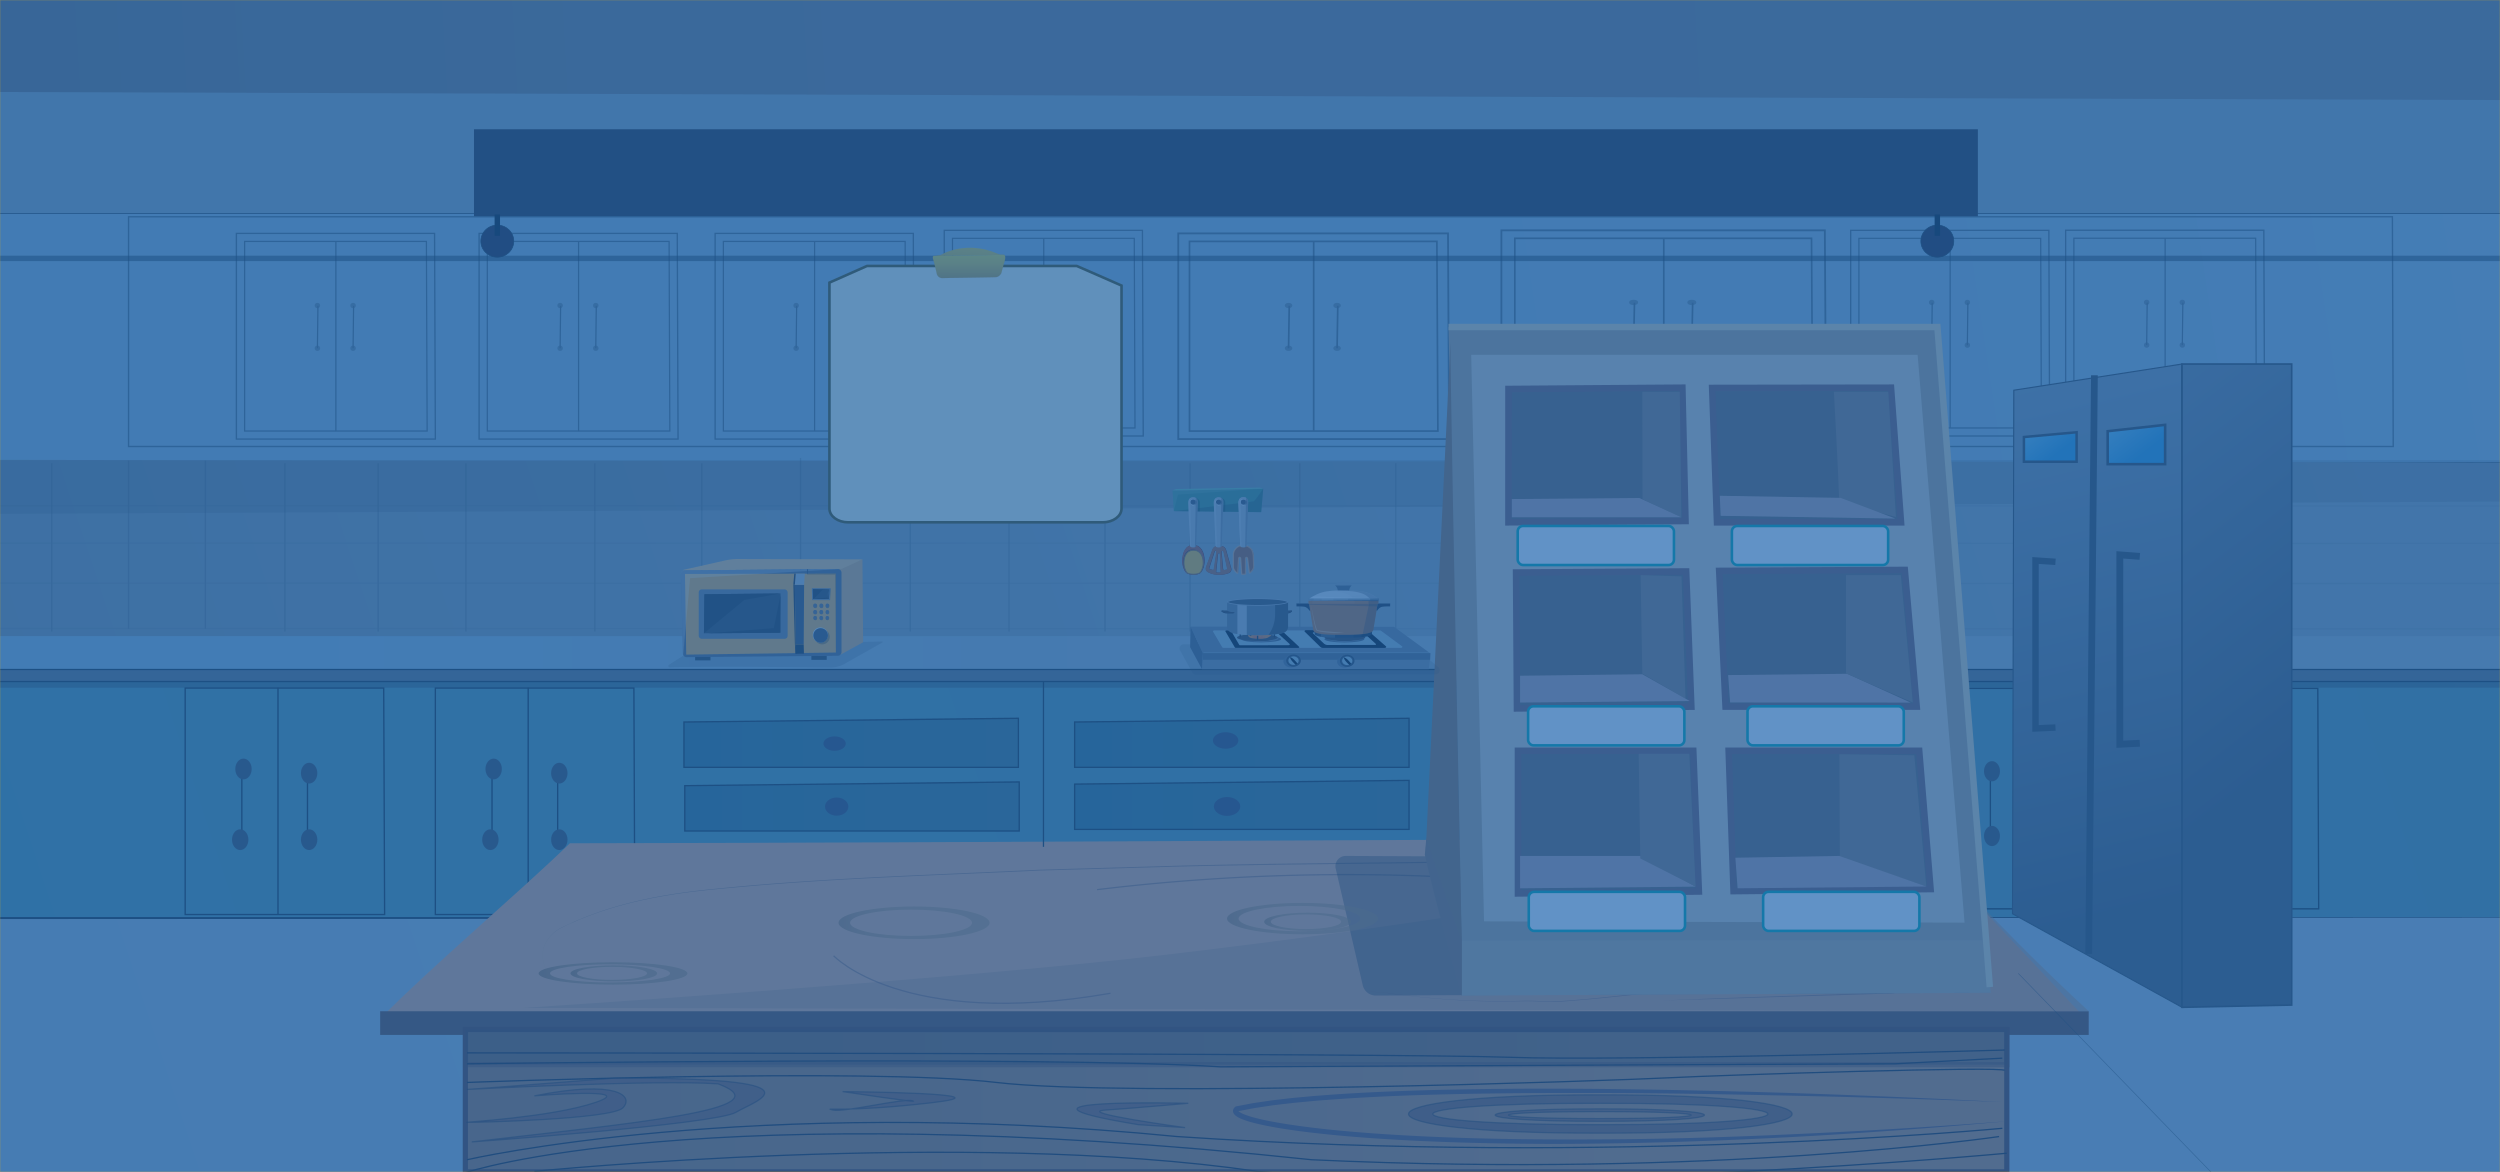 <svg xmlns="http://www.w3.org/2000/svg" xmlns:xlink="http://www.w3.org/1999/xlink" viewBox="0 0 1920 900"><rect x="0" y="0" width="1920" height="900" fill="#808080" stroke="none"/><defs><style>.cls-1,.cls-130,.cls-131,.cls-132,.cls-135,.cls-136,.cls-138,.cls-139,.cls-150,.cls-19,.cls-27,.cls-31,.cls-33,.cls-34,.cls-35,.cls-36,.cls-37{fill:none;}.cls-2{fill:#b44a26;}.cls-3,.cls-59{fill:#202328;}.cls-4,.cls-69{fill:#c36a28;}.cls-5{fill:#d5d4d4;}.cls-6{clip-path:url(#clip-path);}.cls-12,.cls-136,.cls-138,.cls-15,.cls-150,.cls-151,.cls-16,.cls-17,.cls-18,.cls-19,.cls-21,.cls-31,.cls-33,.cls-34,.cls-35,.cls-36,.cls-37,.cls-38,.cls-39,.cls-40,.cls-41,.cls-42,.cls-7,.cls-9{stroke:#1a2021;}.cls-12,.cls-127,.cls-128,.cls-129,.cls-130,.cls-131,.cls-132,.cls-133,.cls-134,.cls-135,.cls-136,.cls-138,.cls-139,.cls-140,.cls-141,.cls-142,.cls-148,.cls-15,.cls-150,.cls-151,.cls-152,.cls-153,.cls-154,.cls-155,.cls-156,.cls-16,.cls-17,.cls-18,.cls-19,.cls-21,.cls-27,.cls-31,.cls-33,.cls-34,.cls-35,.cls-36,.cls-37,.cls-38,.cls-39,.cls-40,.cls-41,.cls-42,.cls-49,.cls-54,.cls-69,.cls-7,.cls-73,.cls-9{stroke-miterlimit:10;}.cls-7{stroke-width:1.59px;fill:url(#linear-gradient);}.cls-29,.cls-77,.cls-8{fill:#353534;}.cls-8{opacity:0.44;}.cls-9{stroke-width:0.7px;fill:url(#linear-gradient-2);}.cls-10{fill:url(#linear-gradient-3);}.cls-11{fill:#95a0a3;}.cls-12{stroke-width:0.53px;fill:url(#linear-gradient-4);}.cls-13{fill:url(#linear-gradient-5);}.cls-14{opacity:0.22;}.cls-15,.cls-16,.cls-17,.cls-18,.cls-75,.cls-93{fill:#353533;}.cls-15,.cls-16{stroke-width:1.07px;}.cls-112,.cls-16,.cls-17,.cls-18{opacity:0.4;}.cls-17{stroke-width:1.06px;}.cls-18,.cls-19,.cls-38,.cls-39,.cls-40,.cls-41,.cls-42{stroke-width:1.04px;}.cls-20{fill:#414141;}.cls-21{fill:#686766;stroke-width:0.98px;}.cls-22{fill:#f9a66e;}.cls-23{fill:#6b3c24;}.cls-24{fill:#c48156;}.cls-137,.cls-24,.cls-25,.cls-27{opacity:0.51;}.cls-26{fill:#724436;}.cls-27{stroke:#724436;}.cls-28{fill:url(#linear-gradient-6);}.cls-29{opacity:0.19;}.cls-150,.cls-30,.cls-37{opacity:0.53;}.cls-31{stroke-width:0.96px;}.cls-32{fill:#4e565b;}.cls-33{stroke-width:1.43px;}.cls-34{stroke-width:1.32px;}.cls-35{stroke-width:1.41px;}.cls-36{stroke-width:1.3px;}.cls-37{stroke-width:1.07px;}.cls-38{fill:url(#linear-gradient-7);}.cls-39{fill:url(#linear-gradient-8);}.cls-40{fill:url(#linear-gradient-9);}.cls-41{fill:url(#linear-gradient-10);}.cls-42{fill:url(#linear-gradient-11);}.cls-43{opacity:0.33;}.cls-44{fill:#b79b79;}.cls-45{fill:#976740;}.cls-46{fill:#e0c9ad;}.cls-47{fill:#c1a380;}.cls-48{fill:#976643;}.cls-49{fill:#725b49;stroke:#7f4f4b;}.cls-135,.cls-49{stroke-width:5px;}.cls-50{fill:#91725d;}.cls-51{fill:#c39b93;}.cls-52{fill:#c39c91;}.cls-53{fill:#3a3a49;}.cls-127,.cls-54{stroke:#60301d;stroke-width:4px;}.cls-54{fill:url(#linear-gradient-12);}.cls-55{fill:#561913;}.cls-56{fill:#b05930;}.cls-57{fill:#458768;}.cls-58,.cls-59,.cls-81,.cls-86{opacity:0.3;}.cls-108,.cls-109,.cls-112,.cls-115,.cls-148,.cls-60,.cls-64,.cls-65,.cls-81{fill:#fff;}.cls-60{opacity:0.1;}.cls-61{fill:#76b793;}.cls-62{fill:#adadad;}.cls-63{clip-path:url(#clip-path-2);}.cls-64{opacity:0.2;}.cls-66{fill:#42434b;}.cls-67{fill:url(#linear-gradient-13);}.cls-68{clip-path:url(#clip-path-3);}.cls-69{stroke:#eeaf75;stroke-width:0.96px;}.cls-116,.cls-69{opacity:0.71;}.cls-70{clip-path:url(#clip-path-5);}.cls-71{fill:#7e8082;}.cls-72{fill:url(#linear-gradient-14);}.cls-73{fill:#fab216;stroke:#9a6427;stroke-width:0.74px;}.cls-74{clip-path:url(#clip-path-6);}.cls-75{opacity:0.21;}.cls-76{fill:#e8a85d;}.cls-78{fill:#fbc072;}.cls-79{fill:#5f5f66;}.cls-80{fill:#faac3c;}.cls-82{fill:#7f7f82;}.cls-83{fill:#383a3a;}.cls-84{fill:#282827;}.cls-85{fill:url(#linear-gradient-15);}.cls-87{fill:#6d6361;}.cls-88{fill:#dfdfdd;}.cls-89{fill:#2b2625;}.cls-90{fill:#1f2023;}.cls-91{fill:#bababa;}.cls-92{fill:#747478;}.cls-93{opacity:0.17;}.cls-94{fill:#71757c;}.cls-100,.cls-101,.cls-102,.cls-103,.cls-104,.cls-105,.cls-94,.cls-95,.cls-96,.cls-97,.cls-99{fill-rule:evenodd;}.cls-95{fill:#9fb4ba;}.cls-96{fill:#808287;}.cls-97{fill:#663533;}.cls-98{fill:#5a5f64;}.cls-99{fill:#5f646f;}.cls-100{fill:#2e3135;}.cls-101{fill:#3f4248;}.cls-103{fill:#4f535b;}.cls-104{fill:#1a1a1a;}.cls-105{fill:#333;}.cls-106{fill:#3d3230;}.cls-107{clip-path:url(#clip-path-7);}.cls-108{opacity:0.05;}.cls-109{opacity:0.15;}.cls-110{clip-path:url(#clip-path-8);}.cls-111{fill:#8f9396;}.cls-113{fill:#55585e;}.cls-114{clip-path:url(#clip-path-9);}.cls-115{opacity:0.25;}.cls-117{fill:#eeaf75;}.cls-118{fill:#eb7b23;}.cls-119{fill:#eb6624;}.cls-120{fill:#211e1f;}.cls-121{fill:#6d6e71;}.cls-122{fill:#404141;}.cls-123{fill:#a7a7aa;}.cls-124{fill:#434243;}.cls-125{fill:#d1d2d2;opacity:0.69;}.cls-126,.cls-146,.cls-147{opacity:0.55;}.cls-126{fill:url(#linear-gradient-16);}.cls-127{fill:#4f3320;opacity:0.43;}.cls-128,.cls-129,.cls-130,.cls-131,.cls-132,.cls-133,.cls-134{stroke:#393a39;}.cls-128{stroke-width:0.88px;fill:url(#linear-gradient-17);}.cls-129{stroke-width:1.31px;fill:url(#linear-gradient-18);}.cls-130{stroke-width:5.26px;}.cls-131{stroke-width:4.95px;}.cls-132{stroke-width:5.2px;}.cls-133{stroke-width:1.99px;fill:url(#linear-gradient-19);}.cls-134{stroke-width:1.93px;fill:url(#linear-gradient-20);}.cls-135{stroke:#eacfa0;}.cls-137{fill:#181818;}.cls-138{stroke-width:0.5px;}.cls-138,.cls-140,.cls-141,.cls-142{opacity:0.5;}.cls-139,.cls-140,.cls-141,.cls-142{stroke:#261610;}.cls-140{fill:#77392b;}.cls-141{fill:#662e25;}.cls-142{fill:#5b2a22;}.cls-143{fill:#6d423d;}.cls-144,.cls-145{opacity:0.68;}.cls-144{fill:url(#linear-gradient-21);}.cls-145{fill:url(#linear-gradient-22);}.cls-146{fill:url(#linear-gradient-23);}.cls-147{fill:url(#linear-gradient-24);}.cls-148{stroke:#00a99d;}.cls-148,.cls-153{stroke-width:2px;}.cls-149{fill:#2b2121;}.cls-150,.cls-152{stroke-width:4.16px;}.cls-151{fill:#28191d;stroke-width:0.52px;}.cls-152{fill:#161012;stroke:#080909;}.cls-153{fill:#fcf7da;stroke:#564500;}.cls-154,.cls-155{stroke-width:0.06px;}.cls-154{fill:url(#linear-gradient-25);stroke:url(#linear-gradient-26);}.cls-155{stroke:#cb9e2e;fill:url(#linear-gradient-27);}.cls-156{fill:#1e64ae;stroke:#d7aa29;stroke-width:0.32px;opacity:0.7;}</style><clipPath id="clip-path"><rect class="cls-1" width="1920" height="900"/></clipPath><linearGradient id="linear-gradient" x1="-150.61" y1="968.36" x2="2047.75" y2="242.66" gradientUnits="userSpaceOnUse"><stop offset="0" stop-color="#579093"/><stop offset="0.23" stop-color="#5a8f91"/><stop offset="0.99" stop-color="#5e8d8e"/></linearGradient><linearGradient id="linear-gradient-2" x1="-27.68" y1="499.96" x2="1926.96" y2="499.96" gradientUnits="userSpaceOnUse"><stop offset="0.14" stop-color="#98b6c7"/><stop offset="0.17" stop-color="#9ab5c4"/><stop offset="0.4" stop-color="#a2b0b6"/><stop offset="0.6" stop-color="#a5aeb1"/></linearGradient><linearGradient id="linear-gradient-3" x1="52.75" y1="1101.98" x2="1859.89" y2="505.43" gradientUnits="userSpaceOnUse"><stop offset="0" stop-color="#a5b5bf"/><stop offset="0.39" stop-color="#acb8c0"/><stop offset="1" stop-color="#b0bac1"/></linearGradient><linearGradient id="linear-gradient-4" x1="2143.69" y1="81.89" x2="-558.57" y2="488.07" gradientUnits="userSpaceOnUse"><stop offset="0" stop-color="#a9bfcd"/><stop offset="0.09" stop-color="#a0b8c7"/><stop offset="0.25" stop-color="#99b3c2"/><stop offset="0.68" stop-color="#97b2c1"/></linearGradient><linearGradient id="linear-gradient-5" x1="67.57" y1="715.47" x2="1853.84" y2="125.8" gradientUnits="userSpaceOnUse"><stop offset="0" stop-color="#888d8b"/><stop offset="0.13" stop-color="#8c9190"/><stop offset="0.57" stop-color="#949c9d"/><stop offset="0.99" stop-color="#979fa1"/></linearGradient><linearGradient id="linear-gradient-6" x1="1938.85" y1="-19.49" x2="-255.59" y2="105.92" gradientUnits="userSpaceOnUse"><stop offset="0" stop-color="#7f7873"/><stop offset="0.58" stop-color="#7e7771"/><stop offset="0.79" stop-color="#79716a"/><stop offset="0.92" stop-color="#726a61"/></linearGradient><linearGradient id="linear-gradient-7" x1="1124.04" y1="572.65" x2="1380.87" y2="572.65" gradientUnits="userSpaceOnUse"><stop offset="0" stop-color="#37686e"/><stop offset="0.31" stop-color="#436c6d"/><stop offset="0.62" stop-color="#476d6d"/></linearGradient><linearGradient id="linear-gradient-8" x1="799.11" y1="570.47" x2="1405.06" y2="570.47" xlink:href="#linear-gradient-7"/><linearGradient id="linear-gradient-9" x1="799.11" y1="618.16" x2="1405.06" y2="618.16" xlink:href="#linear-gradient-7"/><linearGradient id="linear-gradient-10" x1="499.71" y1="619.36" x2="1105.66" y2="619.36" xlink:href="#linear-gradient-7"/><linearGradient id="linear-gradient-11" x1="499.07" y1="570.47" x2="1105.02" y2="570.47" xlink:href="#linear-gradient-7"/><linearGradient id="linear-gradient-12" x1="357.39" y1="845.32" x2="1541.22" y2="845.32" gradientUnits="userSpaceOnUse"><stop offset="0" stop-color="#aa6c3d"/><stop offset="0.28" stop-color="#ae6f3e"/><stop offset="0.57" stop-color="#bb7743"/><stop offset="0.77" stop-color="#c87f47"/></linearGradient><clipPath id="clip-path-2"><path class="cls-1" d="M933.55,419.34l-1.39-32.93s-.3-4.65,3.83-4.64,3.58,4.56,3.58,4.56l-1.28,33.14s-.46,1.1-2.43,1C933.73,420.46,933.55,419.34,933.55,419.34Z"/></clipPath><linearGradient id="linear-gradient-13" x1="955.01" y1="418.8" x2="955.01" y2="441.08" gradientUnits="userSpaceOnUse"><stop offset="0" stop-color="#983333"/><stop offset="1" stop-color="#b74f28"/></linearGradient><clipPath id="clip-path-3"><path class="cls-1" d="M952.52,419.34l-1.38-32.93s-.3-4.65,3.82-4.64,3.58,4.56,3.58,4.56l-1.28,33.14s-.45,1.1-2.42,1C952.7,420.46,952.52,419.34,952.52,419.34Z"/></clipPath><clipPath id="clip-path-5"><path class="cls-2" d="M924.88,430.59c0,4.34-1.28,7.38-3,9.31s-9.35,1.84-11-.07-2.91-4.95-2.91-9.24c0-6.63,2.71-12,8.46-12C922,418.59,924.88,424,924.88,430.59Z"/></clipPath><linearGradient id="linear-gradient-14" x1="916.42" y1="441.28" x2="916.42" y2="418.59" xlink:href="#linear-gradient-13"/><clipPath id="clip-path-6"><path class="cls-1" d="M913.94,419.34l-1.39-32.93s-.3-4.65,3.83-4.64,3.58,4.56,3.58,4.56l-1.28,33.14s-.46,1.1-2.43,1C914.12,420.46,913.94,419.34,913.94,419.34Z"/></clipPath><linearGradient id="linear-gradient-15" x1="629.2" y1="462.54" x2="635.34" y2="451.91" gradientUnits="userSpaceOnUse"><stop offset="0" stop-color="#191818"/><stop offset="0.38" stop-color="#2e2926"/><stop offset="1" stop-color="#5e5f5e"/></linearGradient><clipPath id="clip-path-7"><path class="cls-3" d="M1009.65,486.65h0V484l44-.3v2.92c0,2.31-8.4,3.17-19.05,3.17h-8.31C1016.14,489.82,1009.65,488.76,1009.65,486.65Z"/></clipPath><clipPath id="clip-path-8"><path class="cls-4" d="M1005.24,463.37l3.35,20.39a2.48,2.48,0,0,0,.5,1.11h0c1.22,1.56,5.06,2.67,19.18,2.67h6.45c10.56,0,16.4-.9,18.79-2.24a2.32,2.32,0,0,0,1.21-1.66l3.53-21.14Z"/></clipPath><clipPath id="clip-path-9"><path class="cls-5" d="M1058.25,459.68l-2.2-1.52a23.33,23.33,0,0,0-10.61-4h0c-1.73-.34-3.77-.62-11.87-.67h-4.8c-.57,0-1.13,0-1.67,0-10.66.33-14.33,1.89-20.37,5.51l-1.49.9Z"/></clipPath><linearGradient id="linear-gradient-16" x1="644" y1="708.7" x2="760.05" y2="708.7" gradientUnits="userSpaceOnUse"><stop offset="0.03" stop-color="#915824"/><stop offset="0.1" stop-color="#a1662e"/><stop offset="0.2" stop-color="#ac7136"/><stop offset="0.34" stop-color="#b3773b"/><stop offset="0.73" stop-color="#b5793c"/></linearGradient><linearGradient id="linear-gradient-17" x1="1529.9" y1="154.87" x2="1681.7" y2="785.82" gradientUnits="userSpaceOnUse"><stop offset="0.04" stop-color="#97a1a9"/><stop offset="0.43" stop-color="#767b80"/><stop offset="0.86" stop-color="#4d4c4d"/></linearGradient><linearGradient id="linear-gradient-18" x1="1418.02" y1="138.67" x2="1817.55" y2="655.51" xlink:href="#linear-gradient-17"/><linearGradient id="linear-gradient-19" x1="1610" y1="301.61" x2="1652.61" y2="356.72" gradientUnits="userSpaceOnUse"><stop offset="0.04" stop-color="#97d9f2"/><stop offset="0.37" stop-color="#6ec0e6"/><stop offset="0.86" stop-color="#2a96d3"/></linearGradient><linearGradient id="linear-gradient-20" x1="1548.5" y1="309.51" x2="1584.51" y2="356.1" xlink:href="#linear-gradient-19"/><linearGradient id="linear-gradient-21" x1="438.11" y1="747.56" x2="504.68" y2="747.56" xlink:href="#linear-gradient-16"/><linearGradient id="linear-gradient-22" x1="413.66" y1="747.55" x2="527.93" y2="747.55" xlink:href="#linear-gradient-16"/><linearGradient id="linear-gradient-23" x1="942.36" y1="705.48" x2="1058.25" y2="705.48" xlink:href="#linear-gradient-16"/><linearGradient id="linear-gradient-24" x1="970.87" y1="707.9" x2="1037.76" y2="707.9" xlink:href="#linear-gradient-16"/><linearGradient id="linear-gradient-25" x1="757.13" y1="248.37" x2="754.08" y2="301.06" gradientTransform="matrix(1, 0.02, -0.02, 1, -4.36, -95.46)" gradientUnits="userSpaceOnUse"><stop offset="0.02" stop-color="#f4ea32"/><stop offset="0.46" stop-color="#e8c52a"/><stop offset="0.84" stop-color="#c3972d"/></linearGradient><linearGradient id="linear-gradient-26" x1="755.43" y1="269.88" x2="755.55" y2="276.23" xlink:href="#linear-gradient-25"/><linearGradient id="linear-gradient-27" x1="755.66" y1="269.41" x2="756.22" y2="298.96" gradientTransform="matrix(1, 0.02, -0.02, 1, -5.57, -95.54)" xlink:href="#linear-gradient-25"/></defs><g id="Layer_5" data-name="Layer 5"><g class="cls-6"><rect class="cls-7" x="-61.03" y="517.48" width="1984.15" height="187.62"/><rect class="cls-8" x="-60.55" y="516.42" width="1982.14" height="11.73"/><polygon class="cls-9" points="-27.68 516.3 1926.96 516.3 1926.7 486.43 -13.04 483.62 -27.68 516.3"/><polygon class="cls-10" points="-13.04 705.91 1925.68 704.72 1924.66 901.83 -12.7 903.7 -13.04 705.91"/><rect class="cls-11" x="-2.11" width="1924.21" height="165.72"/><path class="cls-12" d="M1923.06,163.93H-3.35V361.8l1930.05-6.6q-1.65-45.69-2.58-92.52Q1923.13,212.67,1923.06,163.93Z"/><path class="cls-13" d="M1927.47,488.54H-7.34V353.15c644.94,1.39,1292,.74,1936.94,2.13Z"/><g class="cls-14"><line class="cls-15" x1="98.73" y1="353.74" x2="98.73" y2="482.96"/><line class="cls-15" x1="39.74" y1="355.8" x2="39.74" y2="485.01"/><line class="cls-15" x1="157.71" y1="353.74" x2="157.71" y2="482.96"/><line class="cls-15" x1="218.8" y1="355.8" x2="218.8" y2="485.01"/><line class="cls-15" x1="290.42" y1="355.8" x2="290.42" y2="485.01"/><line class="cls-15" x1="357.83" y1="355.8" x2="357.83" y2="485.01"/><line class="cls-15" x1="456.84" y1="355.8" x2="456.84" y2="485.01"/><line class="cls-15" x1="539" y1="355.8" x2="539" y2="485.01"/><line class="cls-15" x1="614.83" y1="351.69" x2="614.83" y2="480.91"/><line class="cls-15" x1="699.09" y1="355.8" x2="699.09" y2="485.01"/><line class="cls-15" x1="774.93" y1="355.8" x2="774.93" y2="485.01"/><line class="cls-15" x1="848.66" y1="355.8" x2="848.66" y2="485.01"/><line class="cls-15" x1="913.96" y1="355.8" x2="913.96" y2="485.01"/><line class="cls-15" x1="998.22" y1="355.8" x2="998.22" y2="485.01"/><line class="cls-15" x1="1071.95" y1="355.8" x2="1071.95" y2="485.01"/><line class="cls-15" x1="1147.79" y1="353.74" x2="1147.79" y2="482.96"/><line class="cls-15" x1="1223.62" y1="353.74" x2="1223.62" y2="482.96"/><line class="cls-15" x1="1288.93" y1="353.74" x2="1288.93" y2="482.96"/><line class="cls-15" x1="1356.34" y1="355.8" x2="1356.34" y2="485.01"/><line class="cls-15" x1="1425.85" y1="355.8" x2="1425.85" y2="485.01"/><line class="cls-15" x1="1491.15" y1="353.74" x2="1491.15" y2="482.96"/><line class="cls-15" x1="1558.56" y1="355.8" x2="1558.56" y2="485.01"/><line class="cls-15" x1="1630.19" y1="357.85" x2="1630.19" y2="487.06"/><line class="cls-15" x1="1706.02" y1="357.85" x2="1706.02" y2="487.06"/><line class="cls-16" y1="417.08" x2="1920" y2="417.31"/><line class="cls-17" y1="388.36" x2="1920" y2="388.6"/><line class="cls-16" x1="1920" y1="448.08" y2="447.85"/><line class="cls-18" y1="482.72" x2="1920" y2="482.96"/></g><polygon class="cls-19" points="334.35 528.42 486.83 528.42 487.53 702.35 334.35 702.35 334.35 528.42"/><line class="cls-19" x1="405.64" y1="528.14" x2="405.64" y2="702.34"/><line class="cls-19" x1="428.29" y1="592.76" x2="428.29" y2="646.28"/><line class="cls-19" x1="377.87" y1="592.76" x2="377.87" y2="646.28"/><ellipse class="cls-20" cx="429.55" cy="593.78" rx="6.3" ry="7.98"/><ellipse class="cls-20" cx="429.55" cy="644.87" rx="6.3" ry="7.98"/><ellipse class="cls-20" cx="379.13" cy="590.59" rx="6.3" ry="7.98"/><ellipse class="cls-20" cx="376.61" cy="644.87" rx="6.3" ry="7.98"/><polygon class="cls-19" points="142.21 528.42 294.69 528.42 295.39 702.35 142.21 702.35 142.21 528.42"/><line class="cls-19" x1="213.5" y1="528.14" x2="213.5" y2="702.34"/><line class="cls-19" x1="236.15" y1="592.76" x2="236.15" y2="646.28"/><line class="cls-19" x1="185.73" y1="592.76" x2="185.73" y2="646.28"/><ellipse class="cls-20" cx="237.41" cy="593.78" rx="6.3" ry="7.98"/><ellipse class="cls-20" cx="237.41" cy="644.87" rx="6.3" ry="7.98"/><ellipse class="cls-20" cx="186.99" cy="590.59" rx="6.3" ry="7.98"/><ellipse class="cls-20" cx="184.47" cy="644.87" rx="6.3" ry="7.98"/><polygon class="cls-19" points="1436.95 528.68 1585.73 528.68 1586.42 697.99 1436.95 697.99 1436.95 528.68"/><line class="cls-19" x1="1506.51" y1="528.42" x2="1506.51" y2="697.99"/><line class="cls-19" x1="1528.61" y1="591.32" x2="1528.61" y2="643.41"/><line class="cls-19" x1="1479.41" y1="591.32" x2="1479.41" y2="643.41"/><ellipse class="cls-20" cx="1529.84" cy="592.31" rx="6.15" ry="7.77"/><ellipse class="cls-20" cx="1529.84" cy="642.04" rx="6.15" ry="7.77"/><ellipse class="cls-20" cx="1480.64" cy="589.2" rx="6.15" ry="7.77"/><ellipse class="cls-20" cx="1478.18" cy="642.04" rx="6.15" ry="7.77"/><polygon class="cls-19" points="1631.29 528.68 1780.07 528.68 1780.75 697.99 1631.29 697.99 1631.29 528.68"/><line class="cls-19" x1="1700.85" y1="528.42" x2="1700.85" y2="697.99"/><line class="cls-19" x1="1722.95" y1="591.32" x2="1722.95" y2="643.41"/><line class="cls-19" x1="1673.75" y1="591.32" x2="1673.75" y2="643.41"/><ellipse class="cls-20" cx="1724.18" cy="592.31" rx="6.15" ry="7.77"/><ellipse class="cls-20" cx="1724.18" cy="642.04" rx="6.15" ry="7.77"/><ellipse class="cls-20" cx="1674.98" cy="589.2" rx="6.15" ry="7.77"/><ellipse class="cls-20" cx="1672.52" cy="642.04" rx="6.15" ry="7.77"/><rect class="cls-21" x="-2.62" y="514.18" width="1925.23" height="9.23"/><path class="cls-22" d="M293.23,781.13c39.45-40,102.17-92.69,144.45-133.49,362.68-.63,670.8-3.27,1033.48-3.9l133,141.15Z"/><rect class="cls-23" x="291.96" y="776.64" width="1312.16" height="18.18"/><path class="cls-24" d="M401.1,774.09s322-20.78,491.88-40.6c204.25-23.85,402.46-56.6,579.24-91.64,24,27.07,50,54.79,78,82.83q27.25,27.3,53.94,52Z"/><g class="cls-25"><path class="cls-26" d="M428.52,754.68A25.21,25.21,0,0,1,418,741.23a26.78,26.78,0,0,1-1-4.23l-.28-2.16c0-.73,0-1.45,0-2.18a20.09,20.09,0,0,1,2.23-8.35,28.36,28.36,0,0,1,12.31-11.95c2.62-1.27,5.25-2.47,7.88-3.7s5.3-2.36,8-3.41a267.82,267.82,0,0,1,33-11c11.21-3,22.6-5.32,34.05-7.2s23-3.28,34.53-4.42,23.09-2.25,34.66-3.21c23.12-1.91,46.28-3.43,69.45-4.72,46.34-2.58,92.72-4.27,139.07-6.48,2.9-.12,5.79-.3,8.69-.38l8.7-.25,17.4-.5,34.79-1c23.19-.64,46.38-1.44,69.58-1.87,46.4-1,92.81-1.44,139.21-2q34.8-.44,69.6-1l34.8-.69c11.59-.26,23.2-.3,34.8-.4,46.41-.25,92.84.36,139.2,2.7q34.77,1.76,69.45,4.85c11.64.8,22.95,4.17,33.74,8.44a11.88,11.88,0,0,1,8.23,14.06,21.28,21.28,0,0,1-3.37,8.12,22.94,22.94,0,0,1-6.17,6.25l0,0,0,0a13.3,13.3,0,0,0-3.91,2.13,33.38,33.38,0,0,0-3.36,3.07l0,0,0,0A170.43,170.43,0,0,1,1421,721.47l-11.4,5.11a24.84,24.84,0,0,1-5.94,2.1c-2,.45-4.11.74-6.11,1.25l.06,0A303.26,303.26,0,0,1,1358,744.73c-13.52,4.07-27.25,7.37-41,10.32l-5.18,1.09c-1.72.36-3.42.82-5.16,1.16-3.45.74-6.94,1.32-10.43,1.84-7,1-14,1.8-21,2.6-14,1.6-28,3.17-42.07,4.56q-10.51,1.05-21.06,1.94c-7,.53-14.06,1.34-21.13,1.18s-14.11-.57-21.15-.46-14.1.23-21.15.18a609.91,609.91,0,0,1-84.3-6.69h0c-5.32,0-10.56-1.07-15.87-1.08h0a205.22,205.22,0,0,1-20.57-4,207.53,207.53,0,0,0,20.58,4h0c5.32,0,10.56,1,15.87,1h0a609.62,609.62,0,0,0,84.28,6.47c7,0,14.1,0,21.15-.23s14.11.37,21.15.4,14-.68,21.09-1.23,14-1.27,21-2c14-1.41,28-3,42.06-4.61,7-.8,14-1.58,21-2.61,3.48-.51,7-1.1,10.39-1.84,1.73-.34,3.43-.8,5.16-1.16l5.17-1.1c13.79-3,27.5-6.27,41-10.34a303.72,303.72,0,0,0,39.54-14.82h.06c2-.52,4.11-.82,6.13-1.26a24.6,24.6,0,0,0,5.8-2.06l11.4-5.12a172.83,172.83,0,0,0,22-11.63l-.06,0a35.17,35.17,0,0,1,3.42-3.13,13.63,13.63,0,0,1,4.12-2.24l-.08,0a22.22,22.22,0,0,0,6-6.06,20.71,20.71,0,0,0,3.25-7.84,11.17,11.17,0,0,0-7.8-13.26c-10.75-4.24-22-7.57-33.53-8.36q-34.65-3.1-69.42-4.79c-46.34-2.29-92.75-2.86-139.15-2.57-11.6.11-23.2.16-34.8.43l-34.79.7q-34.8.59-69.61,1c-46.4.54-92.8,1-139.2,1.9-23.2.41-46.39,1.19-69.58,1.81l-34.79,1-17.39.49-8.7.25c-2.9.07-5.79.25-8.69.37-46.36,2.16-92.74,3.82-139.07,6.36-23.17,1.27-46.32,2.77-69.44,4.66-11.56,1-23.12,2-34.66,3.13s-23.07,2.44-34.51,4.34-22.83,4.14-34,7.1a270.2,270.2,0,0,0-33,10.88c-2.7,1-5.33,2.26-8,3.38s-5.27,2.43-7.88,3.69A28.32,28.32,0,0,0,419,724.35a20.27,20.27,0,0,0-2.24,8.31c0,.73,0,1.45,0,2.17l.27,2.16a27.9,27.9,0,0,0,1,4.23A25.19,25.19,0,0,0,428.52,754.68Z"/></g><path class="cls-27" d="M842.57,683.25a1601.29,1601.29,0,0,1,198-11.54c51.73.2,100.13,2.9,144.75,7.12"/><g class="cls-25"><path class="cls-26" d="M1465.14,662c6,3.59,11.87,7.51,17.53,11.66A184.55,184.55,0,0,1,1499,687.05a99.82,99.82,0,0,1,14,15.78,51.51,51.51,0,0,1,5.16,9.23,31.15,31.15,0,0,1,2.48,10.29,22.54,22.54,0,0,1-2,10.39,27.72,27.72,0,0,1-6.32,8.51,46.28,46.28,0,0,1-8.54,6.26c-1.51.93-3.1,1.7-4.66,2.52s-3.18,1.52-4.82,2.17a142.87,142.87,0,0,1-20.07,6.52c-6.82,1.72-13.72,3.09-20.65,4.27h-.07l-89.28,2.79-44.64,1.38-44.65,1.22,44.63-1.72,44.64-1.56,89.27-3.08h-.06c6.91-1.14,13.8-2.48,20.59-4.17a142.1,142.1,0,0,0,20-6.4c1.62-.64,3.19-1.41,4.78-2.14s3.13-1.56,4.61-2.47a46,46,0,0,0,8.44-6.13,27.1,27.1,0,0,0,6.2-8.26,22,22,0,0,0,2-10.07,30.39,30.39,0,0,0-2.4-10.08,50,50,0,0,0-5.06-9.14,101,101,0,0,0-13.83-15.76,182.61,182.61,0,0,0-16.1-13.53C1476.92,669.66,1471.13,665.67,1465.14,662Z"/></g><path class="cls-27" d="M640.21,734s52.67,56.7,212.62,28.84"/><polygon class="cls-28" points="-47.43 -7.11 -47.43 70.51 2017.6 77.15 2016.06 -7.11 -47.43 -7.11"/><path class="cls-29" d="M-55.35,353.36v41.57l2030.7-10V353.36Z"/><g class="cls-30"><polygon class="cls-19" points="725.19 176.89 877.39 176.89 878 334.84 725.19 334.84 725.19 176.89"/><polygon class="cls-31" points="731.51 183.04 871.12 183.04 871.68 328.69 731.51 328.69 731.51 183.04"/><ellipse class="cls-32" cx="787.42" cy="232.27" rx="2.11" ry="2.05"/><ellipse class="cls-32" cx="787.42" cy="265.09" rx="2.11" ry="2.05"/><ellipse class="cls-32" cx="814.8" cy="265.09" rx="2.11" ry="2.05"/><ellipse class="cls-32" cx="814.8" cy="232.27" rx="2.11" ry="2.05"/><line class="cls-31" x1="801.6" y1="183.04" x2="801.6" y2="328.69"/><line class="cls-31" x1="815.2" y1="232.5" x2="814.8" y2="265.09"/><line class="cls-31" x1="787.82" y1="232.5" x2="787.42" y2="265.09"/></g><g class="cls-30"><polygon class="cls-19" points="549.22 179.25 701.42 179.25 702.02 337.21 549.22 337.21 549.22 179.25"/><polygon class="cls-31" points="555.54 185.41 695.15 185.41 695.7 331.05 555.54 331.05 555.54 185.41"/><ellipse class="cls-32" cx="611.44" cy="234.64" rx="2.11" ry="2.05"/><ellipse class="cls-32" cx="611.44" cy="267.46" rx="2.11" ry="2.05"/><ellipse class="cls-32" cx="638.83" cy="267.46" rx="2.11" ry="2.05"/><ellipse class="cls-32" cx="638.83" cy="234.64" rx="2.11" ry="2.05"/><line class="cls-31" x1="625.62" y1="185.41" x2="625.62" y2="331.05"/><line class="cls-31" x1="639.23" y1="234.86" x2="638.83" y2="267.46"/><line class="cls-31" x1="611.84" y1="234.86" x2="611.44" y2="267.46"/></g><g class="cls-30"><polygon class="cls-19" points="367.94 179.25 520.14 179.25 520.75 337.21 367.94 337.21 367.94 179.25"/><polygon class="cls-31" points="374.26 185.41 513.87 185.41 514.43 331.05 374.26 331.05 374.26 185.41"/><ellipse class="cls-32" cx="430.17" cy="234.64" rx="2.11" ry="2.05"/><ellipse class="cls-32" cx="430.17" cy="267.46" rx="2.11" ry="2.05"/><ellipse class="cls-32" cx="457.55" cy="267.46" rx="2.11" ry="2.05"/><ellipse class="cls-32" cx="457.55" cy="234.64" rx="2.11" ry="2.05"/><line class="cls-31" x1="444.34" y1="185.41" x2="444.34" y2="331.05"/><line class="cls-31" x1="457.95" y1="234.86" x2="457.55" y2="267.46"/><line class="cls-31" x1="430.56" y1="234.86" x2="430.17" y2="267.46"/></g><g class="cls-30"><polygon class="cls-19" points="181.55 179.25 333.75 179.25 334.35 337.21 181.55 337.21 181.55 179.25"/><polygon class="cls-31" points="187.87 185.41 327.48 185.41 328.04 331.05 187.87 331.05 187.87 185.41"/><ellipse class="cls-32" cx="243.77" cy="234.64" rx="2.11" ry="2.05"/><ellipse class="cls-32" cx="243.77" cy="267.46" rx="2.11" ry="2.05"/><ellipse class="cls-32" cx="271.16" cy="267.46" rx="2.11" ry="2.05"/><ellipse class="cls-32" cx="271.16" cy="234.64" rx="2.11" ry="2.05"/><line class="cls-31" x1="257.95" y1="185.41" x2="257.95" y2="331.05"/><line class="cls-31" x1="271.56" y1="234.86" x2="271.16" y2="267.46"/><line class="cls-31" x1="244.17" y1="234.86" x2="243.77" y2="267.46"/></g><g class="cls-30"><polygon class="cls-33" points="904.92 179.25 1112.07 179.25 1112.89 337.21 904.92 337.21 904.92 179.25"/><polygon class="cls-34" points="913.53 185.41 1103.53 185.41 1104.29 331.05 913.53 331.05 913.53 185.41"/><ellipse class="cls-32" cx="989.61" cy="234.64" rx="2.87" ry="2.05"/><ellipse class="cls-32" cx="989.61" cy="267.46" rx="2.87" ry="2.05"/><ellipse class="cls-32" cx="1026.88" cy="267.46" rx="2.87" ry="2.05"/><ellipse class="cls-32" cx="1026.88" cy="234.64" rx="2.87" ry="2.05"/><line class="cls-34" x1="1008.91" y1="185.41" x2="1008.91" y2="331.05"/><line class="cls-34" x1="1027.42" y1="234.86" x2="1026.88" y2="267.46"/><line class="cls-34" x1="990.15" y1="234.86" x2="989.61" y2="267.46"/></g><g class="cls-30"><polygon class="cls-35" points="1153.07 176.89 1401.47 176.89 1402.46 334.84 1153.07 334.84 1153.07 176.89"/><polygon class="cls-36" points="1163.38 183.04 1391.24 183.04 1392.15 328.69 1163.38 328.69 1163.38 183.04"/><ellipse class="cls-32" cx="1254.62" cy="232.27" rx="3.44" ry="2.05"/><ellipse class="cls-32" cx="1254.62" cy="265.09" rx="3.44" ry="2.05"/><ellipse class="cls-32" cx="1299.32" cy="265.09" rx="3.44" ry="2.05"/><ellipse class="cls-32" cx="1299.32" cy="232.27" rx="3.44" ry="2.05"/><line class="cls-36" x1="1277.77" y1="183.04" x2="1277.77" y2="328.69"/><line class="cls-36" x1="1299.97" y1="232.5" x2="1299.32" y2="265.09"/><line class="cls-36" x1="1255.28" y1="232.5" x2="1254.62" y2="265.09"/></g><g class="cls-30"><polygon class="cls-19" points="1421.32 176.89 1573.52 176.89 1574.12 334.84 1421.32 334.84 1421.32 176.89"/><polygon class="cls-31" points="1427.64 183.04 1567.25 183.04 1567.8 328.69 1427.64 328.69 1427.64 183.04"/><ellipse class="cls-32" cx="1483.54" cy="232.27" rx="2.11" ry="2.05"/><ellipse class="cls-32" cx="1483.54" cy="265.09" rx="2.11" ry="2.05"/><ellipse class="cls-32" cx="1510.93" cy="265.09" rx="2.11" ry="2.05"/><ellipse class="cls-32" cx="1510.93" cy="232.27" rx="2.11" ry="2.05"/><line class="cls-31" x1="1497.72" y1="183.04" x2="1497.72" y2="328.69"/><line class="cls-31" x1="1511.33" y1="232.5" x2="1510.93" y2="265.09"/><line class="cls-31" x1="1483.54" y1="265.09" x2="1483.94" y2="232.5"/></g><g class="cls-30"><polygon class="cls-19" points="1586.42 176.82 1738.62 176.82 1739.22 334.77 1586.42 334.77 1586.42 176.82"/><polygon class="cls-31" points="1592.73 182.97 1732.35 182.97 1732.9 328.62 1592.73 328.62 1592.73 182.97"/><ellipse class="cls-32" cx="1648.64" cy="232.21" rx="2.11" ry="2.05"/><ellipse class="cls-32" cx="1648.64" cy="265.03" rx="2.11" ry="2.05"/><ellipse class="cls-32" cx="1676.02" cy="265.03" rx="2.11" ry="2.05"/><ellipse class="cls-32" cx="1676.02" cy="232.21" rx="2.11" ry="2.05"/><line class="cls-31" x1="1662.82" y1="182.97" x2="1662.82" y2="328.62"/><line class="cls-31" x1="1676.42" y1="232.43" x2="1676.02" y2="265.03"/><line class="cls-31" x1="1648.64" y1="265.03" x2="1649.04" y2="232.43"/></g><polygon class="cls-37" points="98.73 166.47 98.73 342.89 1838 342.89 1837.36 166.47 98.73 166.47"/><polygon class="cls-38" points="1124.04 556.69 1124.04 591.48 1380.87 591.48 1380.87 553.82 1124.04 556.69"/><polygon class="cls-39" points="825.32 554.51 825.32 589.3 1082.15 589.3 1082.15 551.64 825.32 554.51"/><polygon class="cls-40" points="825.32 602.2 825.32 636.99 1082.15 636.99 1082.15 599.33 825.32 602.2"/><polygon class="cls-41" points="525.92 603.4 525.92 638.19 782.75 638.19 782.75 600.53 525.92 603.4"/><polygon class="cls-42" points="525.28 554.51 525.28 589.3 782.12 589.3 782.12 551.64 525.28 554.51"/><path class="cls-43" d="M1509.31,762.49l-452.74,2.1a10.27,10.27,0,0,1-10-8l-20.76-89.54a7.9,7.9,0,0,1,7.74-9.7l460.7,2.17a7.9,7.9,0,0,1,7.75,6.55l15.12,87.11A7.92,7.92,0,0,1,1509.31,762.49Z"/><path class="cls-44" d="M1112.48,251.16q5.4,254.7,10.81,509.41l404.89,1.14-39.57-510.55Z"/><path class="cls-45" d="M1095,652.53q9.46-195.06,19-390.12v1.07c-.3,13.15,2.32,156.51,9.48,501.15"/><path class="cls-46" d="M1129.87,272.5q4.94,217.54,9.86,435.1l369.06,1L1472.73,272.5Z"/><polygon class="cls-47" points="1122.59 722.28 1525.75 722.03 1528.93 762.45 1122.59 764.63 1122.59 722.28"/><path class="cls-48" d="M1122.59,722.28v42.83s-20.33-72.68-28.34-108.61l1.19-13C1103.16,669.53,1122.59,722.28,1122.59,722.28Z"/><path class="cls-49" d="M1158.5,298.74l133.57-1,2.4,102.4-136,1Z"/><polygon class="cls-49" points="1314.93 297.95 1318.65 401.14 1459.99 401.14 1452.3 297.74 1314.93 297.95"/><polygon class="cls-49" points="1320.33 438.44 1325.22 542.69 1472.03 542.69 1462.9 437.7 1320.33 438.44"/><polygon class="cls-49" points="1164.34 439.69 1164.82 512.27 1165.02 544.08 1298.96 542.74 1294.97 438.87 1164.34 439.69"/><polygon class="cls-49" points="1165.78 576.63 1300.44 576.63 1304.74 684.69 1165.78 686.16 1165.78 576.63"/><polygon class="cls-49" points="1327.6 576.63 1331.37 684.39 1482.69 682.81 1473.95 576.63 1327.6 576.63"/><path class="cls-50" d="M1261.3,300.9l.16,82.5,29.81,13.85-1.2-96.35Z"/><path class="cls-50" d="M1408.43,300.9s3.19,57.51,4.19,85.7q10.25,2.08,21,4.65,11.59,2.76,22.44,5.77c-.15-2.55-3.35-54.91-3.51-57.47-.07-1.16-2.29-37.49-2.36-38.65Z"/><path class="cls-50" d="M1260,441.68l1.29,75.61,33.19,19.28-3.1-93.91Z"/><path class="cls-51" d="M1167.42,657.35h92.48l42.32,23.59-134.8,1.28h0Z"/><path class="cls-51" d="M1327.2,518.46l91.41-1,48.67,22.12-138.55-.07Z"/><polygon class="cls-51" points="1167.42 518.97 1261.3 517.83 1297.73 538.41 1167.42 539.56 1167.42 518.97"/><path class="cls-51" d="M1161.09,383.27l97.84-.83,32.34,14.81H1161.09Z"/><path class="cls-50" d="M1417.74,441.68h42.07q4.59,48.9,9.2,97.81l-51.27-22.31Z"/><path class="cls-50" d="M1412.64,579.24l57.54.8q4.62,50.4,9.23,100.8L1413,658.13Z"/><path class="cls-50" d="M1258.5,578.92h38.89l4.83,102-42.48-21.61Z"/><path class="cls-51" d="M1412.51,657.35l-79.75,1.39,1.71,23.47,144.94-1.37Z"/><path class="cls-52" d="M1413.5,382.36l-92.68-1.6q.32,7.69.65,15.39l134.16,2.11Z"/><ellipse class="cls-53" cx="640.97" cy="571.09" rx="8.6" ry="5.54"/><ellipse class="cls-53" cx="941.29" cy="568.68" rx="9.79" ry="6.34"/><ellipse class="cls-53" cx="942.39" cy="619.36" rx="10.16" ry="7.27"/><ellipse class="cls-53" cx="642.58" cy="619.47" rx="8.98" ry="6.98"/><rect class="cls-54" x="357.39" y="790.65" width="1183.83" height="109.35"/><path class="cls-55" d="M945.69,436.51l-3.93-14a4.34,4.34,0,0,0-4.2-3.25h-2.22a4.36,4.36,0,0,0-4.11,2.93l-4.91,13.47a3.08,3.08,0,0,0,1.31,3.64,16.61,16.61,0,0,0,8,2.13,19.28,19.28,0,0,0,8.22-1.31A3.07,3.07,0,0,0,945.69,436.51Zm-14.22,1.17-2.15-.52a.69.69,0,0,1-.52-.86L933,423.44a.73.73,0,0,1,.77-.48.69.69,0,0,1,.65.77l-2,13.38A.74.74,0,0,1,931.47,437.68Zm5.34,2.09-1.95-.07a.75.75,0,0,1-.74-.8l1.4-13.43a.76.76,0,0,1,.81-.65.74.74,0,0,1,.74.7l.55,13.5A.75.75,0,0,1,936.81,439.77Zm5.16-2.23-1.7.22a.75.75,0,0,1-.87-.66l-1.13-13.23a.73.73,0,0,1,.68-.77.75.75,0,0,1,.84.57l2.82,13A.73.73,0,0,1,942,437.54Z"/><path class="cls-56" d="M945.42,436.51l-3.93-14a4.34,4.34,0,0,0-4.21-3.25h-2.21a4.36,4.36,0,0,0-4.11,2.93l-4.91,13.47a3.08,3.08,0,0,0,1.31,3.64,16.61,16.61,0,0,0,8,2.13,19.28,19.28,0,0,0,8.22-1.31A3.07,3.07,0,0,0,945.42,436.51Zm-14.22,1.17-2.15-.52a.69.69,0,0,1-.52-.86l4.15-12.86a.73.73,0,0,1,.76-.48.7.7,0,0,1,.66.77l-2,13.38A.73.73,0,0,1,931.2,437.68Zm5.34,2.09-1.95-.07a.75.75,0,0,1-.74-.8l1.4-13.43a.76.76,0,0,1,.81-.65.74.74,0,0,1,.74.7l.55,13.5A.75.75,0,0,1,936.54,439.77Zm5.15-2.23-1.7.22a.76.76,0,0,1-.87-.66L938,423.87a.73.73,0,0,1,.68-.77.76.76,0,0,1,.84.57l2.82,13A.73.73,0,0,1,941.69,437.54Z"/><path class="cls-57" d="M900.46,376.6c.4.42,69.72-1.33,69.72-1.33l-1.57,18.07-67.13-.79Z"/><path class="cls-58" d="M921.5,392.79s0-6.54,0-6.94c0-2.66-3.52-3.76-3.52-3.76l.2,10.66Z"/><path class="cls-58" d="M941,393s0-6.85,0-7.28c0-2.78-4-3.82-4-3.82l.39,11.06Z"/><path class="cls-59" d="M962.83,385c.4.43,7.35-9.71,7.35-9.71l-1.57,18.07-67.13-.79Z"/><path class="cls-60" d="M900.46,376.6c.4.42,69.72-1.33,69.72-1.33l-65.5,4.6-3.2,12.68Z"/><path class="cls-61" d="M900.46,376.6c.4.42,69.72-1.33,69.72-1.33l-2.7-.81-64.17,1.1Z"/><path class="cls-62" d="M933.55,419.34l-1.39-32.93s-.3-4.65,3.83-4.64,3.58,4.56,3.58,4.56l-1.28,33.14s-.46,1.1-2.43,1C933.73,420.46,933.55,419.34,933.55,419.34Z"/><path class="cls-5" d="M935.87,388.36h0a1.34,1.34,0,0,1-1.34-1.34v-1.45a1.34,1.34,0,0,1,1.34-1.34h0a1.34,1.34,0,0,1,1.34,1.34V387A1.34,1.34,0,0,1,935.87,388.36Z"/><g class="cls-63"><path class="cls-59" d="M938,379.11l-.81,45.9s4.12-1.51,4.17-2.72-.82-42.09-.82-42.09Z"/><polygon class="cls-64" points="933.75 379.11 934.57 424.81 930.96 418.04 930.76 382.84 933.75 379.11"/></g><circle class="cls-65" cx="935.66" cy="385.38" r="1.98" transform="translate(345.62 1207.47) rotate(-76.72)"/><circle class="cls-58" cx="936.67" cy="385.85" r="1.98" transform="translate(345.94 1208.81) rotate(-76.72)"/><circle class="cls-66" cx="935.85" cy="385.57" r="1.98" transform="translate(345.58 1207.81) rotate(-76.72)"/><path class="cls-67" d="M962.83,435.13l-.21-7.81c0-1.52-.6-4.52-1.58-5.6h0a8.71,8.71,0,0,0-6.44-2.92h0a7.48,7.48,0,0,0-6,3.14l-.2.27a6.3,6.3,0,0,0-1.2,3.71v9.54c0,1.93,1.58,3.63,2.9,4.69a.33.33,0,0,0,.53-.22l.65-11.16a.77.77,0,0,1,.59-.68.76.76,0,0,1,.93.7l.79,11.82a.49.49,0,0,0,.51.47l2-.08a.5.5,0,0,0,.48-.5V428.89a.76.76,0,0,1,1.51-.15l1.38,11a.33.33,0,0,0,.52.2C961.32,438.84,962.88,437.08,962.83,435.13Z"/><path class="cls-62" d="M952.52,419.34l-1.38-32.93s-.3-4.65,3.82-4.64,3.58,4.56,3.58,4.56l-1.28,33.14s-.45,1.1-2.42,1C952.7,420.46,952.52,419.34,952.52,419.34Z"/><path class="cls-5" d="M954.85,388.36h0a1.34,1.34,0,0,1-1.34-1.34v-1.45a1.34,1.34,0,0,1,1.34-1.34h0a1.34,1.34,0,0,1,1.34,1.34V387A1.34,1.34,0,0,1,954.85,388.36Z"/><g class="cls-68"><path class="cls-59" d="M957,379.11l-.8,45.9s4.12-1.51,4.16-2.72-.81-42.09-.81-42.09Z"/><polygon class="cls-64" points="952.73 379.11 953.55 424.81 949.94 418.04 949.73 382.84 952.73 379.11"/></g><circle class="cls-65" cx="954.63" cy="385.38" r="1.98" transform="translate(360.23 1225.93) rotate(-76.72)"/><circle class="cls-66" cx="954.83" cy="385.57" r="1.98"/><path class="cls-55" d="M963.11,435.13l-.22-7.81c0-1.52-.6-4.52-1.58-5.6h0a8.71,8.71,0,0,0-6.44-2.92h0a7.5,7.5,0,0,0-6,3.14l-.2.27a6.29,6.29,0,0,0-1.19,3.71v9.54c0,1.93,1.57,3.63,2.89,4.69a.33.33,0,0,0,.53-.22l.65-11.16a.78.78,0,0,1,.59-.68.76.76,0,0,1,.93.7l.79,11.82a.49.49,0,0,0,.51.47l2-.08a.5.5,0,0,0,.48-.5V428.89a.76.76,0,0,1,1.51-.15l1.38,11a.33.33,0,0,0,.53.2C961.59,438.84,963.15,437.08,963.11,435.13Z"/><path class="cls-69" d="M962.83,435.13l-.21-7.81c0-1.52-.6-4.52-1.58-5.6h0a8.71,8.71,0,0,0-6.44-2.92h0a7.48,7.48,0,0,0-6,3.14l-.2.27a6.3,6.3,0,0,0-1.2,3.71v9.54c0,1.93,1.58,3.63,2.9,4.69a.33.33,0,0,0,.53-.22l.65-11.16a.77.77,0,0,1,.59-.68.76.76,0,0,1,.93.7l.79,11.82a.49.49,0,0,0,.51.47l2-.08a.5.5,0,0,0,.48-.5V428.89a.76.76,0,0,1,1.51-.15l1.38,11a.33.33,0,0,0,.52.2C961.32,438.84,962.88,437.08,962.83,435.13Z"/><path class="cls-62" d="M952.52,419.34l-1.38-32.93s-.3-4.65,3.82-4.64,3.58,4.56,3.58,4.56l-1.28,33.14s-.45,1.1-2.42,1C952.7,420.46,952.52,419.34,952.52,419.34Z"/><path class="cls-5" d="M954.85,388.36h0a1.34,1.34,0,0,1-1.34-1.34v-1.45a1.34,1.34,0,0,1,1.34-1.34h0a1.34,1.34,0,0,1,1.34,1.34V387A1.34,1.34,0,0,1,954.85,388.36Z"/><g class="cls-68"><path class="cls-59" d="M957,379.11l-.8,45.9s4.12-1.51,4.16-2.72-.81-42.09-.81-42.09Z"/><polygon class="cls-64" points="952.73 379.11 953.55 424.81 949.94 418.04 949.73 382.84 952.73 379.11"/></g><circle class="cls-65" cx="954.63" cy="385.38" r="1.98" transform="translate(360.23 1225.93) rotate(-76.72)"/><circle class="cls-58" cx="955.65" cy="385.85" r="1.98"/><circle class="cls-66" cx="954.83" cy="385.57" r="1.98"/><path class="cls-2" d="M924.88,430.59c0,4.34-1.28,7.38-3,9.31s-9.35,1.84-11-.07-2.91-4.95-2.91-9.24c0-6.63,2.71-12,8.46-12C922,418.59,924.88,424,924.88,430.59Z"/><g class="cls-70"><ellipse class="cls-71" cx="916.42" cy="441.57" rx="8.28" ry="2.47"/></g><path class="cls-55" d="M925.16,430.59c0,4.34-1.29,7.38-3,9.31s-9.35,1.84-11-.07-2.91-4.95-2.91-9.24c0-6.63,2.71-12,8.47-12C922.25,418.59,925.16,424,925.16,430.59Z"/><path class="cls-72" d="M924.88,430.59c0,4.34-1.28,7.38-3,9.31s-9.35,1.84-11-.07-2.91-4.95-2.91-9.24c0-6.63,2.71-12,8.46-12C922,418.59,924.88,424,924.88,430.59Z"/><path class="cls-55" d="M923.51,431.62a12.83,12.83,0,0,1-2,7.21c-1.4,2.1-9.43,2.17-10.83,0a13.19,13.19,0,0,1-1.92-7.21c0-5.54,2.54-9.6,7.35-9.6C920.79,422,923.51,426.08,923.51,431.62Z"/><path class="cls-73" d="M924.05,432.17a12.85,12.85,0,0,1-2,7.21c-1.39,2.09-9.43,2.16-10.83,0a13.24,13.24,0,0,1-1.92-7.21c0-5.54,2.55-9.6,7.36-9.6C921.33,422.57,924.05,426.63,924.05,432.17Z"/><path class="cls-62" d="M913.94,419.34l-1.39-32.93s-.3-4.65,3.83-4.64,3.58,4.56,3.58,4.56l-1.28,33.14s-.46,1.1-2.43,1C914.12,420.46,913.94,419.34,913.94,419.34Z"/><path class="cls-5" d="M916.26,388.36h0a1.34,1.34,0,0,1-1.34-1.34v-1.45a1.34,1.34,0,0,1,1.34-1.34h0a1.34,1.34,0,0,1,1.34,1.34V387A1.34,1.34,0,0,1,916.26,388.36Z"/><g class="cls-74"><path class="cls-59" d="M918.41,379.11,917.6,425s4.12-1.51,4.17-2.72S921,380.2,921,380.2Z"/><polygon class="cls-64" points="914.14 379.11 914.96 424.81 911.35 418.04 911.15 382.84 914.14 379.11"/></g><circle class="cls-65" cx="916.05" cy="385.38" r="1.98" transform="translate(388.91 1227.87) rotate(-80.78)"/><circle class="cls-58" cx="917.06" cy="385.85" r="1.98" transform="translate(330.84 1189.72) rotate(-76.72)"/><circle class="cls-66" cx="916.24" cy="385.57" r="1.98" transform="translate(330.48 1188.72) rotate(-76.72)"/><path class="cls-75" d="M513.85,510.52a1.11,1.11,0,0,0,.65,2.05c20.08-1,98.65-.17,122.8.11a23.12,23.12,0,0,0,13-3.85l27.41-15.42a.39.39,0,0,0-.2-.73l-140.79,3.19Z"/><path class="cls-76" d="M662.35,429.72l.53,63.53L645.13,503l-.73-67,17.82-6.36A.1.1,0,0,1,662.35,429.72Z"/><rect class="cls-77" x="623.13" y="503.5" width="11.79" height="3.28"/><rect class="cls-77" x="533.86" y="503.89" width="11.79" height="3.28"/><path class="cls-78" d="M524.78,437.65l31.72-7.15a48.13,48.13,0,0,1,10.7-1.18l95.15.26-16.06,7.34-121.47,1.14A.21.21,0,0,1,524.78,437.65Z"/><path class="cls-79" d="M643.41,437l-117.64,1.1a2.86,2.86,0,0,0-2.83,2.93l1.49,60.9a2.86,2.86,0,0,0,2.88,2.78l116.15-1.07a2.86,2.86,0,0,0,2.83-2.86V439.8A2.86,2.86,0,0,0,643.41,437Z"/><polygon class="cls-80" points="526.05 440.8 641.95 440.51 641.95 501.14 527.02 502.74 526.05 440.8"/><path class="cls-81" d="M522.93,440.73a2.62,2.62,0,0,1,2.59-2.68l120.77-1.13L530,444l-5.48,60.68Z"/><polygon class="cls-58" points="637.52 460.97 623.95 460.97 623.74 452.01 638.1 452.01 637.52 460.97"/><polygon class="cls-82" points="637.28 460.73 623.72 460.73 623.5 451.77 637.86 451.77 637.28 460.73"/><path class="cls-83" d="M636.15,460.05H624.88a.41.41,0,0,1-.42-.41l-.18-6.75a.42.42,0,0,1,.43-.43h11.93a.41.41,0,0,1,.42.44l-.48,6.76A.42.42,0,0,1,636.15,460.05Z"/><path class="cls-84" d="M624.88,460.05a.41.41,0,0,1-.42-.41l-.18-6.75a.42.42,0,0,1,.43-.43l11.93.44h0l-5.11.22C631.52,453.34,624.88,460.05,624.88,460.05Z"/><path class="cls-85" d="M636.15,460.05h-10.9l9.07-1.07,2.74-6.08h0l-.48,6.76A.42.42,0,0,1,636.15,460.05Z"/><g class="cls-86"><path d="M626.31,467.07h-.18a1.32,1.32,0,0,1-1.31-1.28v-.67a1.31,1.31,0,0,1,1.3-1.34h.2a1.31,1.31,0,0,1,1.31,1.31v.67A1.31,1.31,0,0,1,626.31,467.07Z"/><path d="M631.05,467.07h-.18a1.3,1.3,0,0,1-1.3-1.28l0-.67a1.31,1.31,0,0,1,1.31-1.34h.19a1.31,1.31,0,0,1,1.31,1.31v.67A1.31,1.31,0,0,1,631.05,467.07Z"/><path d="M635.59,467.07h0a1.3,1.3,0,0,1-1.3-1.28l0-.67a1.31,1.31,0,0,1,1.31-1.34h.07a1.32,1.32,0,0,1,1.31,1.43l-.06.66A1.32,1.32,0,0,1,635.59,467.07Z"/><path d="M626.31,471.89h-.18a1.29,1.29,0,0,1-1.31-1.24V470a1.28,1.28,0,0,1,1.3-1.3h.2a1.29,1.29,0,0,1,1.31,1.27v.65A1.29,1.29,0,0,1,626.31,471.89Z"/><path d="M631,471.88h-.18a1.26,1.26,0,0,1-1.26-1.24l0-.64a1.27,1.27,0,0,1,1.27-1.3H631a1.27,1.27,0,0,1,1.27,1.27v.64A1.27,1.27,0,0,1,631,471.88Z"/><path d="M635.57,471.88h0a1.26,1.26,0,0,1-1.28-1.22l0-.64a1.26,1.26,0,0,1,1.28-1.28h.07a1.26,1.26,0,0,1,1.28,1.36l-.06.64A1.26,1.26,0,0,1,635.57,471.88Z"/><path d="M626.3,476.36h-.17a1.25,1.25,0,0,1-1.24-1.21v-.63a1.23,1.23,0,0,1,1.24-1.27h.18a1.23,1.23,0,0,1,1.24,1.24v.63A1.23,1.23,0,0,1,626.3,476.36Z"/><path d="M631,476.36h-.17a1.22,1.22,0,0,1-1.22-1.21l0-.63a1.23,1.23,0,0,1,1.23-1.27H631a1.23,1.23,0,0,1,1.23,1.24v.63A1.23,1.23,0,0,1,631,476.36Z"/><path d="M635.52,476.36h0a1.21,1.21,0,0,1-1.23-1.18l0-.62a1.21,1.21,0,0,1,1.24-1.23h.07a1.22,1.22,0,0,1,1.24,1.31l-.06.62A1.23,1.23,0,0,1,635.52,476.36Z"/></g><path class="cls-87" d="M626.07,466.83h-.18a1.32,1.32,0,0,1-1.31-1.28v-.67a1.31,1.31,0,0,1,1.3-1.34h.2a1.31,1.31,0,0,1,1.31,1.31v.67A1.31,1.31,0,0,1,626.07,466.83Z"/><path class="cls-87" d="M630.81,466.83h-.18a1.3,1.3,0,0,1-1.3-1.28l0-.67a1.31,1.31,0,0,1,1.31-1.34h.19a1.31,1.31,0,0,1,1.31,1.31v.67A1.31,1.31,0,0,1,630.81,466.83Z"/><path class="cls-87" d="M635.35,466.83h0a1.31,1.31,0,0,1-1.3-1.28l0-.67a1.32,1.32,0,0,1,1.31-1.34h.07a1.31,1.31,0,0,1,1.31,1.43l-.06.66A1.32,1.32,0,0,1,635.35,466.83Z"/><path class="cls-87" d="M626.07,471.65h-.18a1.29,1.29,0,0,1-1.31-1.24v-.65a1.28,1.28,0,0,1,1.3-1.3h.2a1.29,1.29,0,0,1,1.31,1.27v.65A1.29,1.29,0,0,1,626.07,471.65Z"/><path class="cls-87" d="M630.77,471.64h-.18a1.26,1.26,0,0,1-1.26-1.24l0-.64a1.27,1.27,0,0,1,1.27-1.3h.19a1.27,1.27,0,0,1,1.27,1.27v.64A1.27,1.27,0,0,1,630.77,471.64Z"/><path class="cls-87" d="M635.33,471.64h0a1.26,1.26,0,0,1-1.28-1.22l0-.64a1.27,1.27,0,0,1,1.28-1.28h.08a1.26,1.26,0,0,1,1.27,1.36l-.06.64A1.26,1.26,0,0,1,635.33,471.64Z"/><path class="cls-87" d="M626.06,476.12h-.17a1.25,1.25,0,0,1-1.24-1.21v-.63a1.23,1.23,0,0,1,1.24-1.27h.18a1.24,1.24,0,0,1,1.24,1.24v.63A1.23,1.23,0,0,1,626.06,476.12Z"/><path class="cls-87" d="M630.72,476.12h-.17a1.23,1.23,0,0,1-1.22-1.21l0-.63a1.24,1.24,0,0,1,1.23-1.27h.18a1.24,1.24,0,0,1,1.23,1.24v.63A1.23,1.23,0,0,1,630.72,476.12Z"/><path class="cls-87" d="M635.29,476.12h0a1.22,1.22,0,0,1-1.24-1.18l0-.62a1.23,1.23,0,0,1,1.24-1.23h.07a1.23,1.23,0,0,1,1.24,1.31l-.06.62A1.22,1.22,0,0,1,635.29,476.12Z"/><circle class="cls-58" cx="631.44" cy="489.08" r="5.82"/><circle class="cls-88" cx="630.01" cy="487.65" r="5.82"/><circle class="cls-66" cx="630.25" cy="488.02" r="5.61"/><polygon class="cls-66" points="617.24 494.99 611.09 494.99 610.45 449.11 617.56 449.11 617.24 494.99"/><polygon class="cls-89" points="610.45 494.37 611.09 494.99 610.45 449.11 609.28 448.65 610.45 494.37"/><polygon class="cls-89" points="610.45 494.37 611.09 494.99 611.8 502.11 610.96 502.11 610.45 494.37"/><polygon class="cls-90" points="617.24 494.99 611.09 494.99 610.96 502.11 617.44 502.06 617.24 494.99"/><polygon class="cls-91" points="618.06 440.57 611.09 440.59 610.45 449.11 617.56 449.11 618.06 440.57"/><polygon class="cls-89" points="610 440.59 611.09 440.59 610.45 449.11 609.28 448.65 610 440.59"/><polygon class="cls-58" points="619.75 440.57 641.95 440.51 641.95 501.14 641.41 441.3 619.87 441.22 619.75 440.57"/><polygon class="cls-66" points="619.75 440.57 619.75 437.17 615.55 437.21 620.58 437.16 620.58 440.56 619.75 440.57"/><rect class="cls-92" x="536.63" y="452.65" width="68.27" height="37.96" rx="2.25"/><polygon class="cls-83" points="598.79 485.96 540.64 486.37 540.99 456.38 599.45 455.77 598.79 485.96"/><polygon class="cls-84" points="571.65 460.73 540.64 486.37 540.99 456.38 599.45 455.77 571.65 460.73"/><polygon class="cls-84" points="599.45 485.96 543.88 486.35 594.27 482.41 599.42 457.06 599.45 485.96"/><path class="cls-93" d="M1102.51,517.94l-183.94.32a3.22,3.22,0,0,1-2.79-1.64l-9.46-17.08a3.18,3.18,0,0,1,2.75-4.72l171.47-1.46a3.19,3.19,0,0,1,2.06.74l21.94,18.21A3.18,3.18,0,0,1,1102.51,517.94Z"/><polyline class="cls-94" points="914.38 481.26 1070.58 481.38 1098.36 501.71 923.8 501.61"/><polygon class="cls-95" points="1097.94 501.19 1098.79 501.61 923.8 501.61 924.65 501.19 1097.94 501.19"/><polygon class="cls-96" points="923.8 501.61 1098.79 501.61 1097.27 513.95 923.14 513.95 923.8 501.61"/><path class="cls-97" d="M1023.78,505.15c.26,0,.47-.13.47-.29s-.21-.3-.47-.3-.48.13-.48.3.22.29.48.29Z"/><path class="cls-97" d="M1022.29,505.15c.26,0,.47-.13.47-.29s-.21-.3-.47-.3-.48.13-.48.3.22.29.48.29Z"/><path class="cls-97" d="M1032.56,503.33c.26,0,.47-.13.47-.3s-.21-.3-.47-.3-.48.14-.48.3.21.3.48.3Z"/><path class="cls-97" d="M1031.06,503.33c.26,0,.48-.13.48-.3s-.22-.3-.48-.3-.47.14-.47.3.21.3.47.3Z"/><path class="cls-97" d="M1034.05,503.33c.26,0,.47-.13.47-.3s-.21-.3-.47-.3-.48.14-.48.3.22.3.48.3Z"/><path class="cls-95" d="M1075.85,497.56H939.76a1.32,1.32,0,0,1-1.11-.49l-7-11.91c-.29-.48.28-1,1.1-1H1059.7a1.59,1.59,0,0,1,.9.26l16.15,11.91C1077.4,496.81,1076.86,497.56,1075.85,497.56Z"/><path class="cls-97" d="M983.22,505.15c.26,0,.47-.13.47-.29s-.21-.3-.47-.3-.45.13-.45.3.21.29.45.29Z"/><path class="cls-97" d="M981.75,505.15c.24,0,.45-.13.45-.29s-.21-.3-.45-.3-.47.13-.47.3.21.29.47.29Z"/><path class="cls-97" d="M992,503.33c.26,0,.47-.13.47-.3s-.21-.3-.47-.3-.48.14-.48.3.22.3.48.3Z"/><path class="cls-97" d="M990.51,503.33c.26,0,.47-.13.47-.3s-.21-.3-.47-.3-.48.14-.48.3.22.3.48.3Z"/><path class="cls-97" d="M993.51,503.33c.26,0,.45-.13.45-.3s-.19-.3-.45-.3-.47.14-.47.3.21.3.47.3Z"/><rect class="cls-98" x="923.8" y="501.61" width="174.56" height="5.1"/><path class="cls-99" d="M992.84,503a5,5,0,0,1,5.24,4.81c0,2.57-3.77,4.73-6.86,4.73s-5.58-2.08-5.58-4.64,4.11-4.9,7.2-4.9Z"/><path class="cls-100" d="M993.43,512c-3.09,0-5.58-2.07-5.58-4.64s2.49-4.64,5.58-4.64,5.61,2.08,5.61,4.64-2.52,4.64-5.61,4.64Z"/><path class="cls-101" d="M993.43,511.26c-2.57,0-4.66-1.75-4.66-3.89s2.09-3.89,4.66-3.89,4.69,1.75,4.69,3.89-2.09,3.89-4.69,3.89Z"/><path class="cls-95" d="M993.43,510.64c-2.17,0-3.92-1.47-3.92-3.27s1.75-3.26,3.92-3.26,3.93,1.46,3.93,3.26-1.76,3.27-3.93,3.27Z"/><path class="cls-102" d="M990.75,504.74c2.36.34,4.61,3.7,5.77,4.79a.17.17,0,0,1,0,.27l-1.14.75a.24.24,0,0,1-.31,0c-1.21-1.18-4.07-3.69-4.28-5.78Z"/><path class="cls-97" d="M1033.23,503.46c.26,0,.47-.13.47-.29s-.21-.3-.47-.3-.47.13-.47.3.21.29.47.29Z"/><path class="cls-97" d="M1031.74,503.46c.26,0,.47-.13.47-.29s-.21-.3-.47-.3-.47.13-.47.3.21.29.47.29Z"/><path class="cls-97" d="M1034.75,503.46c.26,0,.44-.13.44-.29s-.18-.3-.44-.3-.48.13-.48.3.22.29.48.29Z"/><path class="cls-99" d="M1034.07,503.16a5,5,0,0,1,5.24,4.81c0,2.56-3.76,4.72-6.85,4.72s-5.59-2.07-5.59-4.64,4.11-4.89,7.2-4.89Z"/><path class="cls-100" d="M1034.67,512.15c-3.09,0-5.59-2.08-5.59-4.64s2.5-4.64,5.59-4.64,5.6,2.07,5.6,4.64-2.51,4.64-5.6,4.64Z"/><path class="cls-101" d="M1034.67,511.4c-2.58,0-4.67-1.75-4.67-3.89s2.09-3.9,4.67-3.9,4.68,1.76,4.68,3.9-2.09,3.89-4.68,3.89Z"/><path class="cls-95" d="M1034.67,510.77c-2.17,0-3.93-1.46-3.93-3.26s1.76-3.27,3.93-3.27,3.92,1.47,3.92,3.27-1.75,3.26-3.92,3.26Z"/><path class="cls-102" d="M1032,504.87c2.35.34,4.6,3.71,5.77,4.8a.17.17,0,0,1,0,.27l-1.15.75a.25.25,0,0,1-.31,0c-1.2-1.17-4.07-3.69-4.27-5.78Z"/><polygon class="cls-103" points="923.8 501.61 923.14 513.95 914.01 497.01 914.38 481.26 923.8 501.61"/><path class="cls-102" d="M997,497.61l-47.85-.05a.92.92,0,0,1-.81-.36l-7.22-12.3c-.21-.36.21-.74.82-.74h40.27a4.73,4.73,0,0,1,3.16,1.06l12.35,11.53C998.13,497.12,997.71,497.61,997,497.61Z"/><path class="cls-95" d="M989.54,495.51l-36.86.07a1.12,1.12,0,0,1-1-.41l-5-8.58c-.25-.41.24-.86.95-.86h31.41a3.91,3.91,0,0,1,2.61.87l8.69,7.91C990.83,494.93,990.35,495.51,989.54,495.51Z"/><path class="cls-102" d="M1063.37,497.61h-47.24a3,3,0,0,1-2.06-.71l-12-11.74c-.54-.53.06-1.23,1.06-1.23h44.15a7.16,7.16,0,0,1,4.6,1.49l12.49,10.93C1065,496.87,1064.4,497.61,1063.37,497.61Z"/><path class="cls-95" d="M1056.1,495.29l-36.32.06a4.3,4.3,0,0,1-2.89-1l-8.53-8c-.31-.29,0-.68.57-.69l35.43-.2a5.52,5.52,0,0,1,3.65,1.19l8.66,7.89C1057,494.89,1056.66,495.28,1056.1,495.29Z"/><path class="cls-103" d="M1032.47,493.42c8.42,0,15.3-1.12,15.3-2.49s-6.88-2.49-15.3-2.49-15.31,1.12-15.31,2.49,6.88,2.49,15.31,2.49Z"/><path class="cls-94" d="M1032.47,488.44a63.71,63.71,0,0,0-12.24,1c-3.52,1.13,4.12,3.91,13.62,3.44,10.82-.53,13.67-2,10.71-3.47a64.1,64.1,0,0,0-12.09-1Z"/><path class="cls-104" d="M1032.71,490c-3.67,0-6.64.54-6.64,1.21s2.75,1.05,6.41,1.05,6.85-.38,6.85-1.05-3-1.21-6.62-1.21Z"/><path class="cls-105" d="M1032.58,489.21c-3.13,0-5.81.27-6.75.76a.64.64,0,0,0-.35.48c0,.69,3.18,1.25,7.1,1.25s7.1-.56,7.1-1.25c0-.15-.13-.36-.44-.51a21.3,21.3,0,0,0-6.66-.73Z"/><path class="cls-103" d="M968.59,493.35c8.43,0,15.3-1.12,15.3-2.49s-6.87-2.49-15.3-2.49-15.3,1.12-15.3,2.49,6.87,2.49,15.3,2.49Z"/><path class="cls-94" d="M968.59,488.37a64.63,64.63,0,0,0-12.23,1c-3.53,1.14,4.11,3.92,13.61,3.45,10.82-.53,13.67-2,10.71-3.47a64,64,0,0,0-12.09-1Z"/><path class="cls-104" d="M968.83,489.92c-3.66,0-6.64.55-6.64,1.22s2.75,1.05,6.41,1.05,6.85-.39,6.85-1.05-3-1.22-6.62-1.22Z"/><path class="cls-105" d="M968.7,489.14c-3.13,0-5.8.27-6.75.76a.66.66,0,0,0-.35.48c0,.68,3.18,1.25,7.1,1.25s7.11-.57,7.11-1.25a.65.65,0,0,0-.44-.51,21.38,21.38,0,0,0-6.67-.73Z"/><path class="cls-106" d="M1048.51,489.56c0,.63-1.33,1.21-3.54,1.67-.89.18-1.93.34-3.08.48a84.8,84.8,0,0,1-18,0c-1.14-.14-2.18-.3-3.07-.48-2.21-.46-3.54-1-3.54-1.67,0-1.45,7-2.63,15.62-2.63S1048.51,488.11,1048.51,489.56Z"/><path class="cls-3" d="M1009.65,486.65h0V484l44-.3v2.92c0,2.31-8.4,3.17-19.05,3.17h-8.31C1016.14,489.82,1009.65,488.76,1009.65,486.65Z"/><g class="cls-107"><rect class="cls-108" x="1011.34" y="482.02" width="28.14" height="11.11"/><rect class="cls-109" x="1014.5" y="482.02" width="10.81" height="11.11"/><rect class="cls-58" x="1045.6" y="482.02" width="10.81" height="11.11"/></g><path class="cls-4" d="M1005.24,463.37l3.35,20.39a2.48,2.48,0,0,0,.5,1.11h0c1.22,1.56,5.06,2.67,19.18,2.67h6.45c10.56,0,16.4-.9,18.79-2.24a2.32,2.32,0,0,0,1.21-1.66l3.53-21.14Z"/><g class="cls-110"><path class="cls-59" d="M1051.52,463.33l-5.76,27.48c10.56,0,5.36-4.17,7.75-5.51a2.32,2.32,0,0,0,1.21-1.66l4.36-21.24S1053.38,462.08,1051.52,463.33Z"/></g><path class="cls-111" d="M1038.18,449.58c0-1.37-2.34-2.94-6.44-2.94s-6.43,1.57-6.43,2.94Z"/><path class="cls-112" d="M1038.18,449.58a64.67,64.67,0,0,0-6.63-.29,51.26,51.26,0,0,0-6.24.29Z"/><path class="cls-113" d="M1025.31,449.58a5.6,5.6,0,0,1,2.11,4.36c0,2.16,8.71,1.81,8.71,0a6.52,6.52,0,0,1,2-4.36Z"/><path class="cls-5" d="M1058.25,459.68l-2.2-1.52a23.33,23.33,0,0,0-10.61-4h0c-1.73-.34-3.77-.62-11.87-.67h-4.8c-.57,0-1.13,0-1.67,0-10.66.33-14.33,1.89-20.37,5.51l-1.49.9Z"/><g class="cls-114"><path class="cls-108" d="M1007.46,459.91c17.68-1,40.56-1.2,46.18-6.41,7.27-6.75-41.34-5.84-41.34-5.84s-16.6,10-16.64,10.86S1007.46,459.91,1007.46,459.91Z"/><path class="cls-108" d="M1012.71,471.81c-1.85-2.92-10.7-14.13,24.94-18.25,10.31-1.19-25.35-5.9-25.35-5.9s-16.6,10-16.64,10.86S1012.71,471.81,1012.71,471.81Z"/><ellipse class="cls-109" cx="1023.62" cy="460.41" rx="15.54" ry="5.94"/><path class="cls-59" d="M1023.26,453.5c15.45.06,26.72.5,30.38,9.08s14-9.73,14-10.08-32.09-4.28-32.09-4.28Z"/></g><path class="cls-3" d="M1067.66,463.33h-9.55l-1,5.63h.63a6.38,6.38,0,0,1,3.17-2.81c1.92-.55,6.72-.42,6.72-.42Z"/><path class="cls-3" d="M995.66,463.33h9.56l1,5.63h-.62a6.38,6.38,0,0,0-3.17-2.81c-1.92-.55-6.73-.42-6.73-.42Z"/><rect class="cls-115" x="995.66" y="463.33" width="10.64" height="0.45"/><rect class="cls-115" x="1057.02" y="463.33" width="10.64" height="0.45"/><rect class="cls-4" x="1004.92" y="461.22" width="53.72" height="2.56"/><rect class="cls-108" x="1007.87" y="461.22" width="32.43" height="2.56"/><polygon class="cls-59" points="1058.63 463.78 1051.06 463.78 1051.01 461.22 1058.63 461.22 1058.63 463.78"/><polygon class="cls-59" points="1057.69 465.75 1005.41 464.47 1005.29 463.78 1058.03 463.78 1057.69 465.75"/><polygon class="cls-111" points="1059.08 459.59 1004.66 459.59 1004.73 461.22 1059.02 461.22 1059.08 459.59"/><polygon class="cls-59" points="1059.08 459.59 1052.24 459.59 1052.25 461.22 1059.02 461.22 1059.08 459.59"/><polygon class="cls-109" points="1035.36 459.59 1008.87 459.59 1008.9 461.22 1035.33 461.22 1035.36 459.59"/><polygon class="cls-112" points="1058.25 459.68 1008.41 458.03 1005.77 459.59 1058.25 459.68 1058.25 459.68"/><polygon class="cls-109" points="1024.09 459.59 1014.98 459.59 1014.99 461.22 1024.08 461.22 1024.09 459.59"/><polygon class="cls-3" points="1004.73 461.22 1058.63 461.22 1058.63 461.64 1004.73 461.22"/><g class="cls-116"><path class="cls-4" d="M1007,465.31s3.1,17.73,4.39,18.71,15.59,2.22,20.53,1.84"/><path class="cls-117" d="M1007,465.3c.65,3.27,1.33,6.53,2.07,9.77.36,1.63.74,3.25,1.17,4.85.21.8.44,1.6.69,2.38a11.15,11.15,0,0,0,.44,1.11c0,.09.09.15.13.23s0,.07.12.1a2.69,2.69,0,0,0,.49.18,36.22,36.22,0,0,0,4.86.72l5,.47c3.3.31,6.61.61,9.94.7v.1a55.88,55.88,0,0,1-10,.16c-1.67-.11-3.33-.26-5-.49a35.12,35.12,0,0,1-5-.93,3.07,3.07,0,0,1-.68-.28c-.1,0-.25-.22-.32-.32s-.13-.22-.17-.32a9.94,9.94,0,0,1-.44-1.22c-.24-.81-.45-1.62-.64-2.44-.38-1.63-.71-3.26-1-4.9-.62-3.28-1.18-6.56-1.7-9.85Z"/></g><path class="cls-106" d="M981.26,489.63c0,.63-1.33,1.21-3.54,1.67-.89.18-1.93.34-3.07.48a84.8,84.8,0,0,1-18,0c-1.15-.14-2.19-.3-3.08-.48-2.21-.46-3.54-1-3.54-1.67,0-1.46,7-2.63,15.63-2.63S981.26,488.17,981.26,489.63Z"/><path class="cls-118" d="M976.51,487.49a3.84,3.84,0,0,1-1.3,1.35c-1.19.51-1.54,1.54-5.75,1.56-.8,0-1.67,0-2.61,0h-1.3c-3.17,0-6.06-.26-6.79-1.8a25.27,25.27,0,0,0-1.11-2.85c-.49-.61,1.85.17,1.67,1.2-.12.67.74,1.75,1.62,1.36s-2-2.27-.7-3.5,3.47-.77,2.6-.46.11,2.21,1.53,2.25c1.26,0,2.51-.85,2-3.73,0-.08.1-.1.13-.1a3.8,3.8,0,0,1,2.66,3.08c0,.12,0,.25,0,.39a1.55,1.55,0,0,0,0,.22c.27,2.06,4.43-.5,5.5-.65.51-.07.37.21.16.55h0c-.17.26-.38.55-.36.74s.06.15.2.18a6.55,6.55,0,0,0,2-.35h0C976.82,486.9,976.71,487.16,976.51,487.49Z"/><path class="cls-119" d="M971,488.84c.23-.79.36.74.27.79a3.91,3.91,0,0,1-2,.77,24.17,24.17,0,0,1-6.47-.53,1.39,1.39,0,0,1-.6-.28.59.59,0,0,1-.1-.71c.33-.56.75,0,1.08-.24a3.11,3.11,0,0,0,0-1.18c.09.35,1.62.94,2,1a.57.57,0,0,0,.07-.31,2.55,2.55,0,0,1,.4-1c.23-.31,1-.51.9-.24a1.75,1.75,0,0,0,1,2.29c.4.21,1.09-.18,1.37-.58s1.36-.58,1.57-.68c.7-.33-1.13.75-.74,1.26A.72.72,0,0,0,971,488.84Z"/><path class="cls-119" d="M976.51,487.49l-.08-.13a10.28,10.28,0,0,1-1.31.1,5.06,5.06,0,0,1-1.87-.27c-.18-.1-.19-.2-.16-.3a7.45,7.45,0,0,1-1.71.4,9.63,9.63,0,0,1-2.4,0,2.73,2.73,0,0,1-1.27-.46.78.78,0,0,1-.29-.6,4.57,4.57,0,0,1,0-.74,2.48,2.48,0,0,0-1-2.64c.05-.07.1-.1.13-.1a3.8,3.8,0,0,1,2.66,3.08,1.18,1.18,0,0,0,0,.59l0,0c.27,2.06,4.43-.5,5.5-.65.51-.07.37.21.16.55h0a1,1,0,0,0-.46.64s0,.07.1.1.06.15.2.18a6.55,6.55,0,0,0,2-.35h0C976.82,486.9,976.71,487.16,976.51,487.49Z"/><path class="cls-120" d="M952.5,489.63h0a.5.5,0,0,1-.52-.48v-1.87a.5.5,0,0,1,.52-.48h0a.51.51,0,0,1,.53.48v1.87A.51.51,0,0,1,952.5,489.63Z"/><path class="cls-120" d="M978.77,489.63h0a.51.51,0,0,1-.53-.48v-1.87a.51.51,0,0,1,.53-.48h0a.5.5,0,0,1,.52.48v1.87A.5.5,0,0,1,978.77,489.63Z"/><path class="cls-120" d="M965.81,491.52h0a.51.51,0,0,1-.53-.48v-2.35a.51.51,0,0,1,.53-.48h0a.5.5,0,0,1,.52.48V491A.5.5,0,0,1,965.81,491.52Z"/><path class="cls-120" d="M988.26,469.83l3.1-.8a4,4,0,0,1,.57-.12c.29,0,.44.66.16.93a5.81,5.81,0,0,1-2.57,1.27l-.14,0H985.7a1.44,1.44,0,0,1-1.15-.53v-.31C985.4,470.3,987.53,470.53,988.26,469.83Z"/><path class="cls-106" d="M988.92,468.84h2.81c.43,0,.64.42.36.69a5.61,5.61,0,0,1-2.57,1.27l-.14,0H985.7a1.44,1.44,0,0,1-1.15-.53C986.24,470.11,987.82,469.89,988.92,468.84Z"/><path class="cls-121" d="M989.23,462.36v18.8c0,3.28-2.53,4.88-5.71,5.38l-.39.06q-4.44.69-8.92,1c-.91.07-1.82.13-2.73.17a114.56,114.56,0,0,1-14-.14c-1.36-.09-2.72-.21-4.07-.36-1-.1-2-.19-3.13-.32-3.88-.47-7.9-1.49-7.9-5.81v-18.8Z"/><path class="cls-122" d="M989.23,462.36v18.8c0,3.28-2.53,4.88-5.71,5.38l-.39.06q-4.44.69-8.92,1l.06-.08a26.81,26.81,0,0,0,5-15.52v-9.66Z"/><path class="cls-123" d="M989.32,462.36c0,.69-2,1.32-5.32,1.81-1.34.2-2.89.37-4.62.52-3.82.33-8.49.53-13.53.53s-9.71-.2-13.53-.53c-1.73-.15-3.28-.32-4.62-.52-3.32-.49-5.31-1.12-5.31-1.81,0-1.58,10.5-2.86,23.46-2.86S989.32,460.78,989.32,462.36Z"/><path class="cls-124" d="M965.85,464.64c-4.86,0-9.52-.18-13.47-.52-1.72-.14-3.26-.32-4.58-.52-3.64-.54-4.54-1.07-4.74-1.25.36-.32,2.14-1,6.87-1.52a167.12,167.12,0,0,1,31.84,0c4.73.54,6.51,1.2,6.87,1.52-.2.18-1.1.71-4.74,1.25-1.32.2-2.86.38-4.57.52C975.37,464.46,970.71,464.64,965.85,464.64Z"/><path class="cls-120" d="M943.21,469.83l-4-.8a5.8,5.8,0,0,0-.73-.12.53.53,0,0,0-.2.93,8.51,8.51,0,0,0,3.31,1.27l.18,0h4.74a2.12,2.12,0,0,0,1.49-.53v-.31C946.9,470.3,944.15,470.53,943.21,469.83Z"/><path class="cls-106" d="M942.36,468.84h-3.62c-.55,0-.83.42-.46.69a8.2,8.2,0,0,0,3.31,1.27l.18,0h4.74a2.12,2.12,0,0,0,1.49-.53C945.82,470.11,943.78,469.89,942.36,468.84Z"/><path class="cls-125" d="M952.32,464.69l-2-.19V487c1.09.13,2.16.22,3.13.32,1.35.15,2.71.27,4.07.36V465C955.64,464.94,953.91,464.83,952.32,464.69Z"/><path class="cls-126" d="M702,696.18c-32,0-58,5.61-58,12.52s26,12.53,58,12.53,58-5.61,58-12.53S734.07,696.18,702,696.18ZM699.7,718.8c-25.86,0-46.82-4.52-46.82-10.1s21-10.11,46.82-10.11,46.82,4.53,46.82,10.11S725.56,718.8,699.7,718.8Z"/><rect class="cls-127" x="357.58" y="790.65" width="1183.83" height="27.02"/><polygon class="cls-128" points="1546.61 299.69 1675.77 279.57 1675.77 773.6 1545.61 701.77 1546.61 299.69"/><polygon class="cls-129" points="1675.77 279.57 1760 279.57 1760 771.87 1675.77 773.6 1675.77 279.57"/><polyline class="cls-130" points="1643.37 570.82 1628.02 571.59 1628.02 426.13 1643.37 427.3"/><polyline class="cls-131" points="1578.62 558.76 1563.27 559.44 1563.27 430.46 1578.62 431.5"/><line class="cls-132" x1="1608.51" y1="288.21" x2="1604.12" y2="732.6"/><polygon class="cls-133" points="1618.69 331.16 1662.82 326.28 1662.82 356.49 1618.69 356.49 1618.69 331.16"/><polygon class="cls-134" points="1554.37 335.63 1594.84 331.97 1594.84 354.6 1554.37 354.6 1554.37 335.63"/><polyline class="cls-135" points="1112.47 251.16 1487.93 251.16 1528.18 758.08"/><line class="cls-136" x1="801.38" y1="523.41" x2="801.38" y2="650.37"/><line class="cls-137" x1="310.91" y1="704.34" x2="241.67" y2="900"/><line class="cls-138" x1="1550.04" y1="747.56" x2="1700.85" y2="903.06"/><path class="cls-139" d="M358.62,808.61s713.64.23,799.77,3.36,381.22-5.54,381.22-5.54"/><path class="cls-139" d="M358.62,817s450.37-6.22,578.67,2.34c141.72-.74,518.05-2.34,518.05-2.34l82.43-4.33"/><path class="cls-139" d="M358.62,831.33s307.63-11.68,406.64,0,474.67-1.43,516.48-3.59,257.87-9.06,257.87-5.62"/><path class="cls-139" d="M358.62,890.68S575.33,840.58,904,872.87c334.6,22.47,633.81-6.34,633.81-6.34"/><path class="cls-139" d="M357.39,900.59s178.85-59.91,650-9.91c310.16,14.48,527.91-17.81,527.91-17.81"/><path class="cls-139" d="M410.4,899.6s330.12-33,555.28,0c223.67,19,575.54-13.92,575.54-13.92"/><path class="cls-140" d="M358.62,836.7s144.65-7.62,192.88-4.3C605.22,852.24,481,863,362.32,877c0,0,187.16-13.49,202.8-22.71s72.52-26.71-93.07-26.28C367.41,836.25,358.62,836.7,358.62,836.7Z"/><path class="cls-140" d="M410.4,841.62s81.36-6.68,47.06,5S353.92,861.89,358.62,862s111.14-2.23,119.76-11.16S474.45,828.86,410.4,841.62Z"/><path class="cls-141" d="M1228.66,851.61c-107.11-.18-107.11,9.73,0,9.55C1335.77,861.34,1335.77,851.43,1228.66,851.61Zm0,7.45c-93.55.1-93.55-5.45,0-5.34C1322.21,853.61,1322.21,859.16,1228.66,859.06Z"/><path class="cls-142" d="M1229.05,840.85c-196.37-.55-196.37,30,0,29.4C1425.43,870.8,1425.43,840.3,1229.05,840.85Zm0,22.91c-171.5.34-171.5-16.76,0-16.42C1400.56,847,1400.56,864.1,1229.05,863.76Z"/><path class="cls-143" d="M1537.77,846.36c-49-1.83-98.06-3.43-147.1-4.54s-98.08-2.08-147.13-2.35q-36.78-.15-73.56.06c-24.52.2-49,.58-73.53,1.3s-49,1.84-73.41,3.62c-6.11.46-12.22.88-18.3,1.5l-9.14.86c-3.05.28-6.07.7-9.11,1l-9.1,1.09-9.06,1.36-4.52.68c-1.51.23-3,.56-4.49.84l-9,1.73.81-.39c-.14.13-.28.27-.25.26a.39.39,0,0,0,0-.28,3.41,3.41,0,0,0,.69.68,17.44,17.44,0,0,0,3.66,1.93,70.14,70.14,0,0,0,8.63,2.78c5.94,1.55,12,2.74,18.11,3.8,12.22,2.1,24.55,3.65,36.91,5,24.72,2.6,49.56,4.24,74.42,5.43,49.72,2.36,99.54,2.65,149.33,2.23s99.6-2.14,149.35-4.57q37.32-1.74,74.62-4.09,18.64-1.15,37.28-2.47t37.28-2.66q-18.62,1.7-37.23,3.27t-37.26,2.93q-37.26,2.79-74.58,5c-49.76,2.82-99.57,4.81-149.41,5.69q-18.69.33-37.39.44t-37.39-.13c-24.93-.26-49.86-.87-74.77-2s-49.81-2.71-74.65-5.26c-12.42-1.3-24.82-2.82-37.17-4.91-6.17-1.06-12.33-2.25-18.46-3.83a76.85,76.85,0,0,1-9.14-2.92A20.67,20.67,0,0,1,949.2,857l-.58-.48a8.28,8.28,0,0,1-.58-.6,4.62,4.62,0,0,1-1-1.84,3.61,3.61,0,0,1,.35-2.54,5.16,5.16,0,0,1,1.27-1.48l.34-.3.48-.09,9.1-1.74c1.52-.28,3-.61,4.56-.84l4.57-.67,9.14-1.36L986,844c3.05-.33,6.11-.75,9.17-1l9.18-.84c6.12-.61,12.25-1,18.37-1.47,24.51-1.72,49-2.73,73.58-3.44,49.08-1.29,98.16-1.44,147.23-.79s98.12,1.83,147.16,3.47q36.76,1.29,73.53,2.88T1537.77,846.36Z"/><path class="cls-140" d="M912.6,847.33s-163.42-4.14-38.22,16.44L910.16,866h0s-86.14-11.74-61-13.48S912.6,847.33,912.6,847.33Z"/><path class="cls-140" d="M647.13,838.35s134.49,1,67.76,8.64-84,3.35-75.37,5.49,53.78-9.3,61.59-7.06S647.13,838.35,647.13,838.35Z"/><path class="cls-144" d="M471.39,741.37c-18.38,0-33.28,2.77-33.28,6.19s14.9,6.18,33.28,6.18,33.29-2.77,33.29-6.18S489.78,741.37,471.39,741.37Zm-1.33,11.17c-14.83,0-26.86-2.23-26.86-5s12-5,26.86-5,26.86,2.23,26.86,5S484.89,752.54,470.06,752.54Z"/><path class="cls-145" d="M470.79,739c-31.55,0-57.13,3.85-57.13,8.6s25.58,8.61,57.13,8.61,57.14-3.85,57.14-8.61S502.35,739,470.79,739Zm-2.28,15.55c-25.47,0-46.11-3.11-46.11-7s20.64-6.95,46.11-6.95,46.1,3.11,46.1,6.95S494,754.5,468.51,754.5Z"/><path class="cls-146" d="M1000.3,693.42c-32,0-57.94,5.4-57.94,12.06s25.94,12.07,57.94,12.07,58-5.4,58-12.07S1032.31,693.42,1000.3,693.42ZM998,715.21c-25.82,0-46.75-4.35-46.75-9.73s20.93-9.74,46.75-9.74,46.76,4.36,46.76,9.74S1023.81,715.21,998,715.21Z"/><path class="cls-147" d="M1004.31,700.93c-18.47,0-33.44,3.12-33.44,7s15,7,33.44,7,33.45-3.12,33.45-7S1022.79,700.93,1004.31,700.93ZM1003,713.51c-14.91,0-27-2.51-27-5.62s12.08-5.62,27-5.62,27,2.52,27,5.62S1017.88,713.51,1003,713.51Z"/><rect class="cls-148" x="1173.59" y="542.44" width="120" height="30" rx="4.1"/><rect class="cls-148" x="1342.09" y="542.44" width="120" height="30" rx="4.1"/><rect class="cls-148" x="1174.09" y="684.94" width="120" height="30" rx="4.1"/><rect class="cls-148" x="1354.09" y="684.94" width="120" height="30" rx="4.1"/><rect class="cls-148" x="1330.09" y="403.94" width="120" height="30" rx="4.1"/><rect class="cls-148" x="1165.59" y="403.94" width="120" height="30" rx="4.1"/><rect class="cls-149" x="364.02" y="99.28" width="1154.98" height="66.78"/><line class="cls-150" y1="198.45" x2="1920" y2="198.45"/><ellipse class="cls-151" cx="381.93" cy="185.21" rx="12.64" ry="12.31"/><line class="cls-152" x1="381.93" y1="164.7" x2="381.93" y2="181.11"/><ellipse class="cls-151" cx="1487.87" cy="185.21" rx="12.64" ry="12.31"/><line class="cls-152" x1="1487.87" y1="164.7" x2="1487.87" y2="181.11"/><path class="cls-153" d="M665.9,204.24h161l34.43,15.07V390.6c0,5.82-6.45,10.55-14.41,10.55H651.41c-8,0-14.41-4.73-14.41-10.55V217.06Z"/><path class="cls-154" d="M718.79,196.57s4.06-.58,4.76-1.23,19.35-10.46,41.91-.75c3.49,1.23,2.51,1,2.51,1l3.63.21Z"/><path class="cls-155" d="M717.29,196.52l53.7-.79s2.41.11-.15,7.06l-1.83,7s-1.41,2.89-4.16,3.07-40.61.69-40.61.69a4.32,4.32,0,0,1-4.77-3.21c-1-4.55-2.27-9.5-2.27-9.5S715.38,196.55,717.29,196.52Z"/><rect class="cls-156" width="1920" height="900"/></g></g></svg>